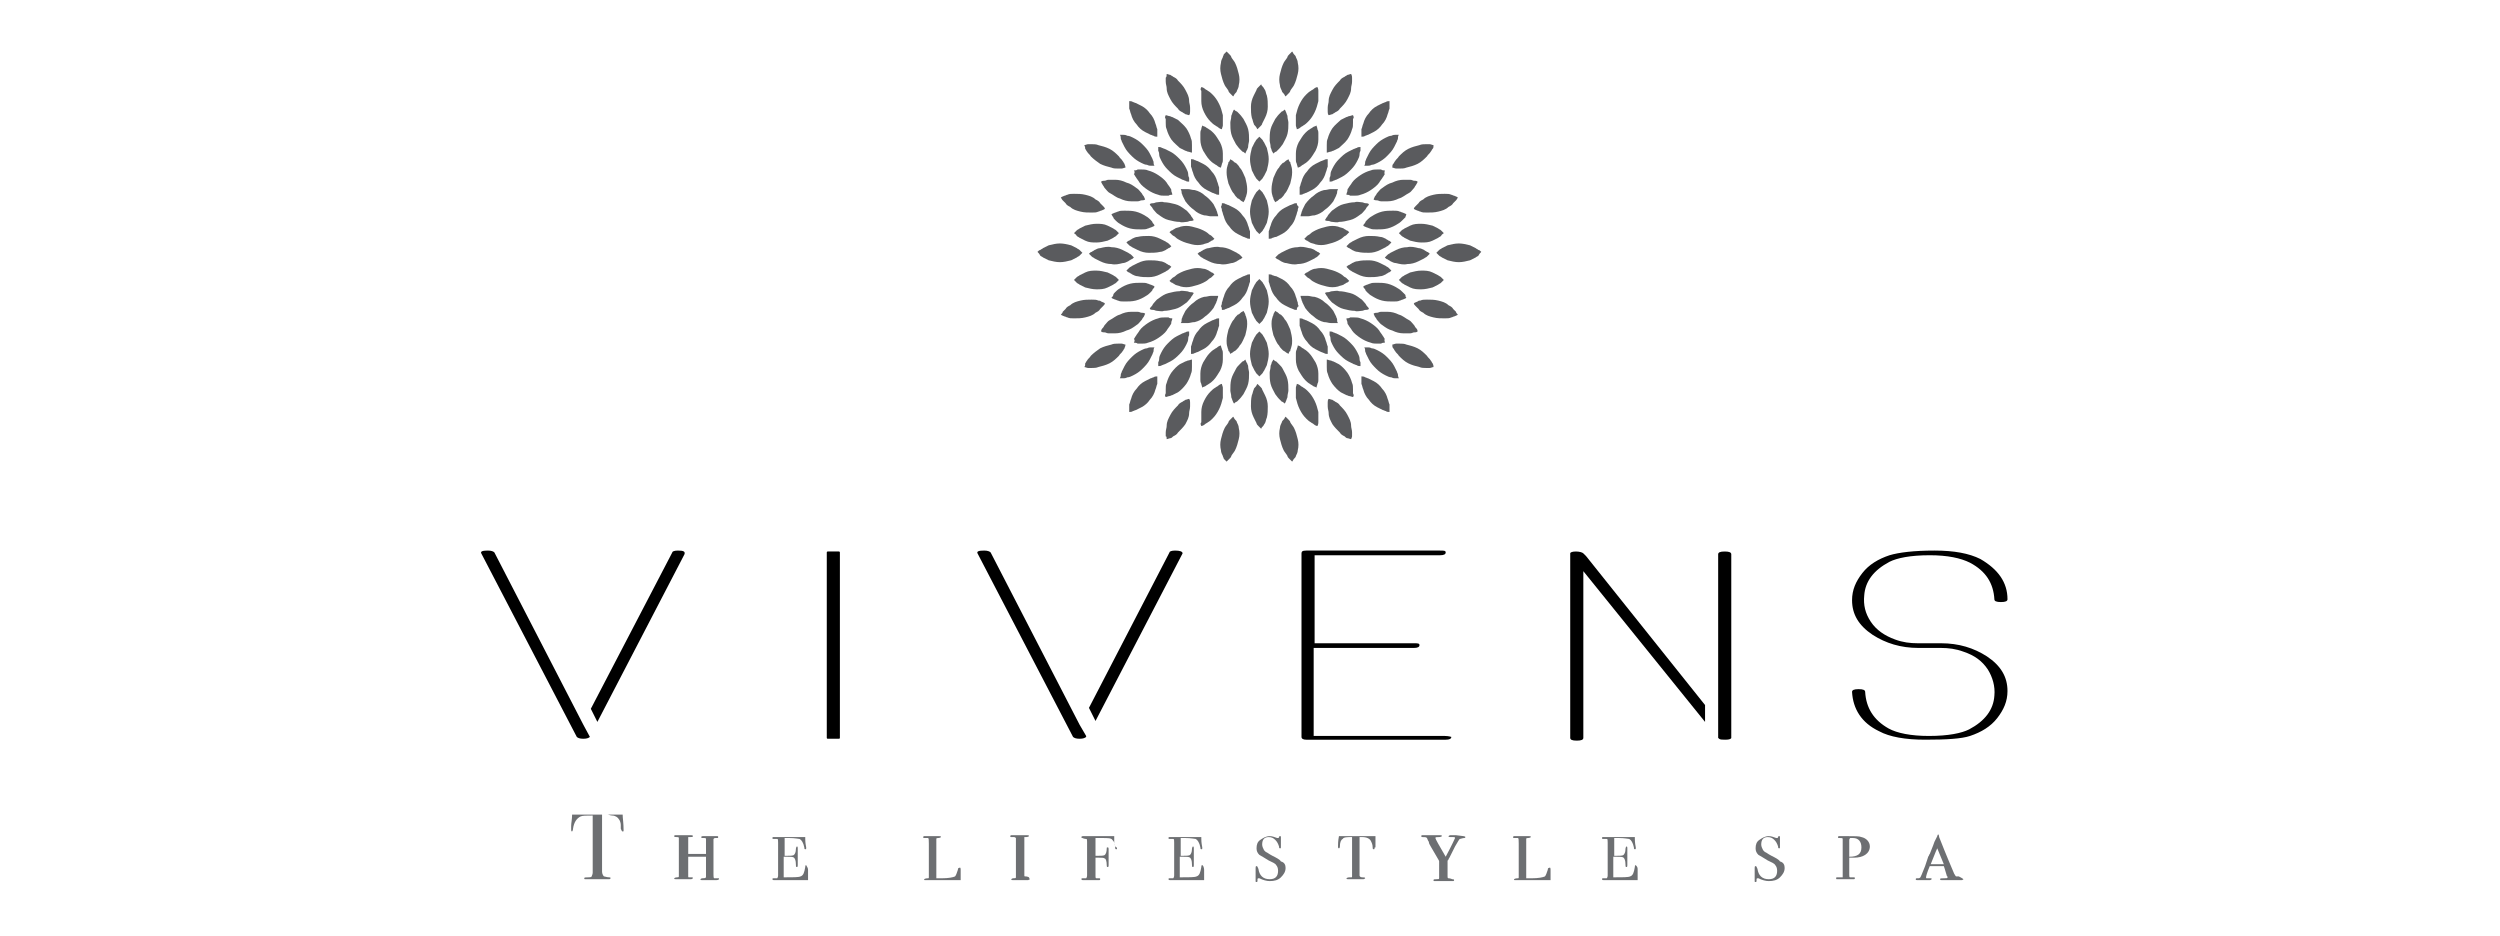 <?xml version="1.0" encoding="utf-8"?>
<!-- Generator: Adobe Illustrator 21.0.2, SVG Export Plug-In . SVG Version: 6.00 Build 0)  -->
<svg version="1.1" id="Layer_1" xmlns="http://www.w3.org/2000/svg" xmlns:xlink="http://www.w3.org/1999/xlink" x="0px" y="0px"
	 viewBox="0 0 267 100" style="enable-background:new 0 0 267 100;" xml:space="preserve">
<style type="text/css">
	.st0{fill:none;}
	.st1{fill:#5A5B5E;}
	.st2{fill:#6D6F72;}
</style>
<rect class="st0" width="267" height="100"/>
<g>
	<path class="st1" d="M134.5,20.2c0.1,0.1,0.2,0.2,0.3,0.3c0.1,0.1,0.1,0.2,0.2,0.3c0.1,0.2,0.2,0.4,0.3,0.6
		c0.1,0.4,0.2,0.8,0.2,1.2c0,0.4-0.1,0.8-0.2,1.2c-0.1,0.2-0.2,0.4-0.3,0.6c-0.1,0.1-0.1,0.2-0.2,0.3c-0.1,0.1-0.2,0.2-0.3,0.3
		c-0.1-0.1-0.2-0.2-0.3-0.3c-0.1-0.1-0.1-0.2-0.2-0.3c-0.1-0.2-0.2-0.4-0.3-0.6c-0.1-0.4-0.2-0.8-0.2-1.2c0-0.4,0.1-0.8,0.2-1.2
		c0.1-0.2,0.2-0.4,0.3-0.6c0.1-0.1,0.1-0.2,0.2-0.3C134.3,20.4,134.4,20.3,134.5,20.2"/>
	<path class="st1" d="M134.5,14.6c0.1,0.1,0.2,0.2,0.3,0.3c0.1,0.1,0.1,0.2,0.2,0.3c0.1,0.2,0.2,0.4,0.3,0.6
		c0.1,0.4,0.2,0.8,0.2,1.2c0,0.4-0.1,0.8-0.2,1.2c-0.1,0.2-0.2,0.4-0.3,0.6c-0.1,0.1-0.1,0.2-0.2,0.3c-0.1,0.1-0.2,0.2-0.3,0.3
		c-0.1-0.1-0.2-0.2-0.3-0.3c-0.1-0.1-0.1-0.2-0.2-0.3c-0.1-0.2-0.2-0.4-0.3-0.6c-0.1-0.4-0.2-0.8-0.2-1.2c0-0.4,0.1-0.8,0.2-1.2
		c0.1-0.2,0.2-0.4,0.3-0.6c0.1-0.1,0.1-0.2,0.2-0.3C134.3,14.8,134.4,14.7,134.5,14.6"/>
	<path class="st1" d="M138.5,21.7c-0.1,0-0.3,0-0.4,0.1c-0.1,0-0.2,0.1-0.3,0.1c-0.2,0.1-0.4,0.2-0.6,0.3c-0.4,0.2-0.7,0.5-0.9,0.8
		c-0.3,0.3-0.5,0.7-0.6,1.1c-0.1,0.2-0.1,0.4-0.2,0.6c0,0.1,0,0.2,0,0.4c0,0.1,0,0.3,0,0.4c0.1,0,0.3,0,0.4-0.1
		c0.1,0,0.2-0.1,0.4-0.1c0.2-0.1,0.4-0.2,0.6-0.3c0.4-0.2,0.7-0.5,0.9-0.8c0.3-0.3,0.5-0.7,0.6-1.1c0.1-0.2,0.1-0.4,0.2-0.6
		c0-0.1,0-0.2,0.1-0.4C138.5,21.9,138.5,21.8,138.5,21.7"/>
	<path class="st1" d="M141,27.1c-0.1-0.1-0.2-0.2-0.3-0.2c-0.1-0.1-0.2-0.1-0.3-0.2c-0.2-0.1-0.4-0.2-0.6-0.2
		c-0.4-0.1-0.8-0.2-1.2-0.1c-0.4,0-0.8,0.1-1.2,0.3c-0.2,0.1-0.4,0.2-0.6,0.3c-0.1,0.1-0.2,0.1-0.3,0.2c-0.1,0.1-0.2,0.2-0.3,0.3
		c0.1,0.1,0.2,0.2,0.3,0.2c0.1,0.1,0.2,0.1,0.3,0.2c0.2,0.1,0.4,0.2,0.6,0.2c0.4,0.1,0.8,0.2,1.2,0.1c0.4,0,0.8-0.1,1.2-0.3
		c0.2-0.1,0.4-0.2,0.6-0.3c0.1-0.1,0.2-0.1,0.3-0.2C140.8,27.3,140.9,27.2,141,27.1"/>
	<path class="st1" d="M147.9,18.2c-0.1,0-0.3,0-0.4-0.1c-0.1,0-0.2,0-0.4,0c-0.2,0-0.5,0-0.7,0.1c-0.4,0.1-0.8,0.3-1.1,0.5
		c-0.3,0.2-0.7,0.5-0.9,0.8c-0.1,0.2-0.3,0.4-0.4,0.6c-0.1,0.1-0.1,0.2-0.1,0.3c0,0.1-0.1,0.2-0.1,0.4c0.1,0,0.3,0,0.4,0.1
		c0.1,0,0.2,0,0.4,0c0.2,0,0.5,0,0.7-0.1c0.4-0.1,0.8-0.3,1.1-0.5c0.3-0.2,0.7-0.5,0.9-0.8c0.1-0.2,0.3-0.4,0.4-0.6
		c0.1-0.1,0.1-0.2,0.2-0.3C147.8,18.5,147.9,18.3,147.9,18.2"/>
	<path class="st1" d="M141.8,17c-0.1,0-0.3,0-0.4,0.1c-0.1,0-0.2,0.1-0.3,0.1c-0.2,0.1-0.4,0.2-0.6,0.3c-0.4,0.2-0.7,0.5-0.9,0.8
		c-0.3,0.3-0.5,0.7-0.6,1.1c-0.1,0.2-0.1,0.4-0.2,0.6c0,0.1,0,0.2,0,0.4c0,0.1,0,0.3,0,0.4c0.1,0,0.3,0,0.4-0.1
		c0.1,0,0.2-0.1,0.3-0.1c0.2-0.1,0.4-0.2,0.6-0.3c0.4-0.2,0.7-0.5,0.9-0.8c0.3-0.3,0.5-0.7,0.6-1.1c0.1-0.2,0.1-0.4,0.2-0.6
		c0-0.1,0-0.2,0-0.4C141.8,17.3,141.8,17.2,141.8,17"/>
	<path class="st1" d="M137.6,17c-0.1,0.1-0.2,0.1-0.3,0.2c-0.1,0.1-0.2,0.2-0.3,0.2c-0.2,0.2-0.3,0.3-0.4,0.5
		c-0.3,0.3-0.4,0.7-0.6,1.1c-0.1,0.4-0.2,0.8-0.2,1.2c0,0.2,0,0.4,0.1,0.7c0,0.1,0.1,0.2,0.1,0.3c0,0.1,0.1,0.2,0.2,0.4
		c0.1-0.1,0.2-0.1,0.3-0.2c0.1-0.1,0.2-0.2,0.3-0.2c0.2-0.2,0.3-0.3,0.4-0.5c0.3-0.3,0.4-0.7,0.6-1.1c0.1-0.4,0.2-0.8,0.2-1.2
		c0-0.2,0-0.4-0.1-0.7c0-0.1-0.1-0.2-0.1-0.4C137.7,17.3,137.7,17.2,137.6,17"/>
	<path class="st1" d="M140.6,13.4c-0.1,0.1-0.3,0.1-0.4,0.2c-0.1,0.1-0.2,0.1-0.3,0.2c-0.2,0.1-0.4,0.3-0.5,0.4
		c-0.3,0.3-0.5,0.7-0.7,1c-0.2,0.4-0.3,0.8-0.3,1.2c0,0.2,0,0.4,0,0.7c0,0.1,0,0.2,0.1,0.4c0,0.1,0.1,0.3,0.1,0.4
		c0.1,0,0.3-0.1,0.4-0.2c0.1-0.1,0.2-0.1,0.3-0.2c0.2-0.1,0.4-0.3,0.5-0.4c0.3-0.3,0.5-0.7,0.7-1c0.2-0.4,0.3-0.8,0.3-1.2
		c0-0.2,0-0.4,0-0.7c0-0.1,0-0.2-0.1-0.4C140.7,13.6,140.6,13.5,140.6,13.4"/>
	<path class="st1" d="M137.2,11.7c-0.1,0.1-0.2,0.2-0.3,0.2c-0.1,0.1-0.2,0.2-0.3,0.3c-0.2,0.2-0.3,0.4-0.4,0.5
		c-0.2,0.4-0.4,0.7-0.5,1.1c-0.1,0.4-0.1,0.8-0.1,1.2c0,0.2,0.1,0.4,0.1,0.7c0,0.1,0.1,0.2,0.1,0.3c0,0.1,0.1,0.2,0.2,0.4
		c0.1-0.1,0.2-0.2,0.3-0.2c0.1-0.1,0.2-0.2,0.3-0.3c0.2-0.2,0.3-0.4,0.4-0.5c0.2-0.4,0.4-0.7,0.5-1.1c0.1-0.4,0.1-0.8,0.1-1.2
		c0-0.2-0.1-0.4-0.1-0.7c0-0.1-0.1-0.2-0.1-0.3C137.3,11.9,137.3,11.8,137.2,11.7"/>
	<path class="st1" d="M146.2,21.8c-0.1-0.1-0.3-0.1-0.4-0.1c-0.1,0-0.2-0.1-0.4-0.1c-0.2,0-0.5-0.1-0.7,0c-0.4,0-0.8,0.1-1.2,0.2
		c-0.4,0.1-0.7,0.3-1.1,0.6c-0.2,0.1-0.3,0.3-0.5,0.5c-0.1,0.1-0.1,0.2-0.2,0.3c-0.1,0.1-0.1,0.2-0.2,0.3c0.1,0.1,0.3,0.1,0.4,0.1
		c0.1,0,0.2,0.1,0.4,0.1c0.2,0,0.5,0.1,0.7,0c0.4,0,0.8-0.1,1.2-0.2c0.4-0.1,0.7-0.3,1.1-0.6c0.2-0.1,0.3-0.3,0.5-0.5
		c0.1-0.1,0.1-0.2,0.2-0.3C146.1,22,146.2,21.9,146.2,21.8"/>
	<path class="st1" d="M142.9,20.2c-0.1,0-0.3,0-0.4,0c-0.1,0-0.2,0-0.4,0c-0.2,0-0.4,0.1-0.7,0.1c-0.4,0.1-0.8,0.3-1.1,0.6
		c-0.3,0.2-0.6,0.5-0.9,0.9c-0.1,0.2-0.2,0.4-0.3,0.6c0,0.1-0.1,0.2-0.1,0.3c0,0.1-0.1,0.2-0.1,0.4c0.1,0,0.3,0,0.4,0
		c0.1,0,0.2,0,0.4,0c0.2,0,0.4-0.1,0.7-0.1c0.4-0.1,0.8-0.3,1.1-0.6c0.3-0.2,0.6-0.5,0.9-0.9c0.1-0.2,0.2-0.4,0.3-0.6
		c0-0.1,0.1-0.2,0.1-0.3C142.8,20.5,142.8,20.4,142.9,20.2"/>
	<path class="st1" d="M145.3,15.7c-0.1,0-0.3,0-0.4,0.1c-0.1,0-0.2,0.1-0.3,0.1c-0.2,0.1-0.4,0.2-0.6,0.3c-0.4,0.2-0.7,0.5-1,0.8
		c-0.3,0.3-0.5,0.6-0.7,1c-0.1,0.2-0.2,0.4-0.2,0.6c0,0.1,0,0.2-0.1,0.4c0,0.1,0,0.3,0,0.4c0.1,0,0.3,0,0.4-0.1
		c0.1,0,0.2-0.1,0.3-0.1c0.2-0.1,0.4-0.2,0.6-0.3c0.4-0.2,0.7-0.5,1-0.8c0.3-0.3,0.5-0.6,0.7-1c0.1-0.2,0.2-0.4,0.2-0.6
		c0-0.1,0-0.2,0.1-0.4C145.3,16,145.3,15.9,145.3,15.7"/>
	<path class="st1" d="M144.5,12.3c-0.1,0-0.3,0.1-0.4,0.1c-0.1,0-0.2,0.1-0.3,0.1c-0.2,0.1-0.4,0.2-0.6,0.3
		c-0.3,0.3-0.6,0.5-0.9,0.9c-0.2,0.3-0.4,0.7-0.5,1.1c-0.1,0.2-0.1,0.4-0.1,0.7c0,0.1,0,0.2,0,0.4c0,0.1,0,0.3,0,0.4
		c0.1,0,0.3-0.1,0.4-0.1c0.1,0,0.2-0.1,0.3-0.1c0.2-0.1,0.4-0.2,0.6-0.3c0.3-0.3,0.6-0.5,0.9-0.9c0.2-0.3,0.4-0.7,0.5-1.1
		c0.1-0.2,0.1-0.4,0.1-0.7c0-0.1,0-0.2,0-0.4C144.6,12.6,144.6,12.5,144.5,12.3"/>
	<path class="st1" d="M140.7,9.3c-0.1,0-0.3,0.1-0.4,0.2c-0.1,0.1-0.2,0.1-0.3,0.2c-0.2,0.1-0.4,0.3-0.5,0.4c-0.3,0.3-0.5,0.6-0.7,1
		c-0.2,0.4-0.3,0.8-0.4,1.2c0,0.2,0,0.4,0,0.7c0,0.1,0,0.2,0,0.4c0,0.1,0.1,0.3,0.1,0.4c0.1,0,0.3-0.1,0.4-0.2
		c0.1-0.1,0.2-0.1,0.3-0.2c0.2-0.1,0.4-0.3,0.5-0.4c0.3-0.3,0.5-0.6,0.7-1c0.2-0.4,0.3-0.8,0.4-1.2c0-0.2,0-0.4,0-0.7
		c0-0.1,0-0.2,0-0.4C140.8,9.6,140.8,9.5,140.7,9.3"/>
	<path class="st1" d="M134.7,9c-0.1,0.1-0.2,0.2-0.3,0.3c-0.1,0.1-0.2,0.2-0.2,0.3c-0.1,0.2-0.2,0.4-0.3,0.6
		c-0.2,0.4-0.3,0.8-0.3,1.2c0,0.4,0,0.8,0.1,1.2c0.1,0.2,0.1,0.4,0.2,0.6c0,0.1,0.1,0.2,0.2,0.3c0.1,0.1,0.1,0.2,0.2,0.3
		c0.1-0.1,0.2-0.2,0.3-0.3c0.1-0.1,0.2-0.2,0.2-0.3c0.1-0.2,0.2-0.4,0.3-0.6c0.2-0.4,0.3-0.8,0.3-1.2c0-0.4,0-0.8-0.1-1.2
		c-0.1-0.2-0.1-0.4-0.2-0.6c-0.1-0.1-0.1-0.2-0.2-0.3C134.8,9.2,134.7,9.1,134.7,9"/>
	<path class="st1" d="M149.4,14.4c-0.1,0-0.3,0-0.4,0c-0.1,0-0.2,0-0.4,0.1c-0.2,0-0.4,0.1-0.6,0.2c-0.4,0.2-0.7,0.4-1,0.7
		c-0.3,0.3-0.6,0.6-0.8,1c-0.1,0.2-0.2,0.4-0.3,0.6c0,0.1-0.1,0.2-0.1,0.3c0,0.1,0,0.3-0.1,0.4c0.1,0,0.3,0,0.4,0
		c0.1,0,0.2,0,0.4-0.1c0.2,0,0.4-0.1,0.6-0.2c0.4-0.2,0.7-0.4,1-0.7c0.3-0.3,0.6-0.6,0.8-1c0.1-0.2,0.2-0.4,0.3-0.6
		c0-0.1,0.1-0.2,0.1-0.3C149.3,14.7,149.3,14.5,149.4,14.4"/>
	<path class="st1" d="M151.4,19.4c-0.1-0.1-0.3-0.1-0.4-0.1c-0.1,0-0.2-0.1-0.4-0.1c-0.2,0-0.5,0-0.7,0c-0.4,0-0.8,0.1-1.2,0.3
		c-0.4,0.1-0.7,0.3-1.1,0.6c-0.2,0.1-0.3,0.3-0.5,0.5c-0.1,0.1-0.1,0.2-0.2,0.3c-0.1,0.1-0.1,0.2-0.2,0.4c0.1,0.1,0.3,0.1,0.4,0.1
		c0.1,0,0.2,0.1,0.4,0.1c0.2,0,0.5,0,0.7,0c0.4,0,0.8-0.1,1.2-0.3c0.4-0.1,0.7-0.4,1.1-0.6c0.2-0.1,0.3-0.3,0.5-0.5
		c0.1-0.1,0.1-0.2,0.2-0.3C151.3,19.6,151.4,19.5,151.4,19.4"/>
	<path class="st1" d="M130.5,21.7c0.1,0,0.3,0,0.4,0.1c0.1,0,0.2,0.1,0.3,0.1c0.2,0.1,0.4,0.2,0.6,0.3c0.4,0.2,0.7,0.5,0.9,0.8
		c0.3,0.3,0.5,0.7,0.6,1.1c0.1,0.2,0.1,0.4,0.2,0.6c0,0.1,0,0.2,0,0.4c0,0.1,0,0.3,0,0.4c-0.1,0-0.3,0-0.4-0.1
		c-0.1,0-0.2-0.1-0.3-0.1c-0.2-0.1-0.4-0.2-0.6-0.3c-0.4-0.2-0.7-0.5-0.9-0.8c-0.3-0.3-0.5-0.7-0.6-1.1c-0.1-0.2-0.1-0.4-0.2-0.6
		c0-0.1,0-0.2-0.1-0.4C130.5,21.9,130.5,21.8,130.5,21.7"/>
	<path class="st1" d="M121.1,18.2c0.1,0,0.3,0,0.4-0.1c0.1,0,0.2,0,0.4,0c0.2,0,0.5,0,0.7,0.1c0.4,0.1,0.8,0.3,1.1,0.5
		c0.3,0.2,0.7,0.5,0.9,0.8c0.1,0.2,0.3,0.4,0.4,0.6c0.1,0.1,0.1,0.2,0.1,0.3c0,0.1,0.1,0.2,0.1,0.4c-0.1,0-0.3,0-0.4,0.1
		c-0.1,0-0.2,0-0.4,0c-0.2,0-0.5,0-0.7-0.1c-0.4-0.1-0.8-0.3-1.1-0.5c-0.3-0.2-0.7-0.5-0.9-0.8c-0.1-0.2-0.3-0.4-0.4-0.6
		c-0.1-0.1-0.1-0.2-0.2-0.3C121.2,18.5,121.2,18.3,121.1,18.2"/>
	<path class="st1" d="M118.7,22.9c0.1-0.1,0.2-0.1,0.4-0.2c0.1,0,0.2-0.1,0.3-0.1c0.2-0.1,0.4-0.1,0.7-0.1c0.4,0,0.8,0,1.2,0.1
		c0.4,0.1,0.8,0.3,1.1,0.5c0.2,0.1,0.4,0.3,0.5,0.4c0.1,0.1,0.2,0.2,0.2,0.3c0.1,0.1,0.2,0.2,0.2,0.3c-0.1,0.1-0.2,0.1-0.4,0.2
		c-0.1,0-0.2,0.1-0.3,0.1c-0.2,0.1-0.4,0.1-0.7,0.1c-0.4,0-0.8,0-1.2-0.1c-0.4-0.1-0.8-0.3-1.1-0.5c-0.2-0.1-0.4-0.3-0.5-0.4
		c-0.1-0.1-0.2-0.2-0.2-0.3C118.9,23.2,118.8,23.1,118.7,22.9"/>
	<path class="st1" d="M127.2,17c0.1,0,0.3,0,0.4,0.1c0.1,0,0.2,0.1,0.3,0.1c0.2,0.1,0.4,0.2,0.6,0.3c0.4,0.2,0.7,0.5,0.9,0.8
		c0.3,0.3,0.5,0.7,0.6,1.1c0.1,0.2,0.1,0.4,0.2,0.6c0,0.1,0,0.2,0,0.4c0,0.1,0,0.3,0,0.4c-0.1,0-0.3,0-0.4-0.1
		c-0.1,0-0.2-0.1-0.3-0.1c-0.2-0.1-0.4-0.2-0.6-0.3c-0.4-0.2-0.7-0.5-0.9-0.8c-0.3-0.3-0.5-0.7-0.6-1.1c-0.1-0.2-0.1-0.4-0.2-0.6
		c0-0.1,0-0.2,0-0.4C127.2,17.3,127.2,17.2,127.2,17"/>
	<path class="st1" d="M131.4,17c0.1,0.1,0.2,0.1,0.3,0.2c0.1,0.1,0.2,0.2,0.3,0.2c0.2,0.2,0.3,0.3,0.4,0.5c0.3,0.3,0.4,0.7,0.6,1.1
		c0.1,0.4,0.2,0.8,0.2,1.2c0,0.2,0,0.4-0.1,0.7c0,0.1-0.1,0.2-0.1,0.3c0,0.1-0.1,0.2-0.2,0.4c-0.1-0.1-0.2-0.1-0.3-0.2
		c-0.1-0.1-0.2-0.2-0.3-0.2c-0.2-0.2-0.3-0.3-0.4-0.5c-0.3-0.3-0.4-0.7-0.6-1.1c-0.1-0.4-0.2-0.8-0.2-1.2c0-0.2,0-0.4,0.1-0.7
		c0-0.1,0.1-0.2,0.1-0.4C131.3,17.3,131.3,17.2,131.4,17"/>
	<path class="st1" d="M128.4,13.4c0.1,0.1,0.3,0.1,0.4,0.2c0.1,0.1,0.2,0.1,0.3,0.2c0.2,0.1,0.4,0.3,0.5,0.4c0.3,0.3,0.5,0.7,0.7,1
		c0.2,0.4,0.3,0.8,0.3,1.2c0,0.2,0,0.4,0,0.7c0,0.1,0,0.2-0.1,0.4c0,0.1-0.1,0.3-0.1,0.4c-0.1,0-0.3-0.1-0.4-0.2
		c-0.1-0.1-0.2-0.1-0.3-0.2c-0.2-0.1-0.4-0.3-0.5-0.4c-0.3-0.3-0.5-0.7-0.7-1c-0.2-0.4-0.3-0.8-0.3-1.2c0-0.2,0-0.4,0-0.7
		c0-0.1,0-0.2,0.1-0.4C128.3,13.6,128.4,13.5,128.4,13.4"/>
	<path class="st1" d="M131.8,11.7c0.1,0.1,0.2,0.2,0.3,0.2c0.1,0.1,0.2,0.2,0.3,0.3c0.2,0.2,0.3,0.4,0.4,0.5
		c0.2,0.4,0.4,0.7,0.5,1.1c0.1,0.4,0.1,0.8,0.1,1.2c0,0.2-0.1,0.4-0.1,0.7c0,0.1-0.1,0.2-0.1,0.3c-0.1,0.1-0.1,0.2-0.2,0.4
		c-0.1-0.1-0.2-0.2-0.3-0.2c-0.1-0.1-0.2-0.2-0.3-0.3c-0.2-0.2-0.3-0.4-0.4-0.5c-0.2-0.4-0.4-0.7-0.5-1.1c-0.1-0.4-0.1-0.8-0.1-1.2
		c0-0.2,0.1-0.4,0.1-0.7c0-0.1,0.1-0.2,0.1-0.3C131.7,11.9,131.7,11.8,131.8,11.7"/>
	<path class="st1" d="M122.8,21.8c0.1-0.1,0.3-0.1,0.4-0.1c0.1,0,0.2-0.1,0.4-0.1c0.2,0,0.5-0.1,0.7,0c0.4,0,0.8,0.1,1.2,0.2
		c0.4,0.1,0.7,0.3,1.1,0.6c0.2,0.1,0.3,0.3,0.5,0.5c0.1,0.1,0.1,0.2,0.2,0.3c0.1,0.1,0.1,0.2,0.2,0.3c-0.1,0.1-0.3,0.1-0.4,0.1
		c-0.1,0-0.2,0.1-0.4,0.1c-0.2,0-0.5,0.1-0.7,0c-0.4,0-0.8-0.1-1.2-0.2c-0.4-0.1-0.7-0.3-1.1-0.6c-0.2-0.1-0.3-0.3-0.5-0.5
		c-0.1-0.1-0.1-0.2-0.2-0.3C122.9,22,122.8,21.9,122.8,21.8"/>
	<path class="st1" d="M120.3,25.9c0.1-0.1,0.2-0.2,0.3-0.2c0.1-0.1,0.2-0.1,0.3-0.2c0.2-0.1,0.4-0.2,0.6-0.2
		c0.4-0.1,0.8-0.1,1.2-0.1c0.4,0,0.8,0.1,1.2,0.3c0.2,0.1,0.4,0.2,0.6,0.3c0.1,0.1,0.2,0.1,0.3,0.2c0.1,0.1,0.2,0.2,0.3,0.3
		c-0.1,0.1-0.2,0.2-0.3,0.2c-0.1,0.1-0.2,0.1-0.3,0.2c-0.2,0.1-0.4,0.2-0.6,0.2c-0.4,0.1-0.8,0.1-1.2,0.1c-0.4,0-0.8-0.1-1.2-0.3
		c-0.2-0.1-0.4-0.2-0.6-0.3c-0.1-0.1-0.2-0.1-0.3-0.2C120.5,26.1,120.4,26,120.3,25.9"/>
	<path class="st1" d="M126.1,20.2c0.1,0,0.3,0,0.4,0c0.1,0,0.2,0,0.4,0c0.2,0,0.4,0.1,0.7,0.1c0.4,0.1,0.8,0.3,1.1,0.6
		c0.3,0.2,0.6,0.5,0.9,0.9c0.1,0.2,0.2,0.4,0.3,0.6c0,0.1,0.1,0.2,0.1,0.3c0,0.1,0.1,0.2,0.1,0.4c-0.1,0-0.3,0-0.4,0
		c-0.1,0-0.2,0-0.4,0c-0.2,0-0.4-0.1-0.7-0.1c-0.4-0.1-0.8-0.3-1.1-0.6c-0.3-0.2-0.6-0.5-0.9-0.9c-0.1-0.2-0.2-0.4-0.3-0.6
		c0-0.1-0.1-0.2-0.1-0.3C126.2,20.5,126.2,20.4,126.1,20.2"/>
	<path class="st1" d="M124.9,24.8c0.1-0.1,0.2-0.2,0.3-0.2c0.1-0.1,0.2-0.1,0.3-0.2c0.2-0.1,0.4-0.1,0.6-0.2c0.4-0.1,0.8-0.1,1.2,0
		c0.4,0.1,0.8,0.2,1.2,0.4c0.2,0.1,0.4,0.2,0.6,0.4c0.1,0.1,0.2,0.1,0.3,0.2c0.1,0.1,0.2,0.2,0.3,0.3c-0.1,0.1-0.2,0.2-0.3,0.2
		c-0.1,0.1-0.2,0.1-0.3,0.2c-0.2,0.1-0.4,0.1-0.6,0.2c-0.4,0.1-0.8,0.1-1.2,0c-0.4-0.1-0.8-0.2-1.2-0.4c-0.2-0.1-0.4-0.2-0.6-0.4
		c-0.1-0.1-0.2-0.1-0.3-0.2C125.1,25,125,24.9,124.9,24.8"/>
	<path class="st1" d="M123.7,15.7c0.1,0,0.3,0,0.4,0.1c0.1,0,0.2,0.1,0.3,0.1c0.2,0.1,0.4,0.2,0.6,0.3c0.4,0.2,0.7,0.5,1,0.8
		c0.3,0.3,0.5,0.6,0.7,1c0.1,0.2,0.2,0.4,0.2,0.6c0,0.1,0,0.2,0.1,0.4c0,0.1,0,0.3,0,0.4c-0.1,0-0.3,0-0.4-0.1
		c-0.1,0-0.2-0.1-0.3-0.1c-0.2-0.1-0.4-0.2-0.6-0.3c-0.4-0.2-0.7-0.5-1-0.8c-0.3-0.3-0.5-0.6-0.7-1c-0.1-0.2-0.2-0.4-0.2-0.6
		c0-0.1,0-0.2-0.1-0.4C123.7,16,123.7,15.9,123.7,15.7"/>
	<path class="st1" d="M124.5,12.3c0.1,0,0.3,0.1,0.4,0.1c0.1,0,0.2,0.1,0.3,0.1c0.2,0.1,0.4,0.2,0.6,0.3c0.3,0.3,0.6,0.5,0.9,0.9
		c0.2,0.3,0.4,0.7,0.5,1.1c0.1,0.2,0.1,0.4,0.1,0.7c0,0.1,0,0.2,0,0.4c0,0.1,0,0.3,0,0.4c-0.1,0-0.3-0.1-0.4-0.1
		c-0.1,0-0.2-0.1-0.3-0.1c-0.2-0.1-0.4-0.2-0.6-0.3c-0.3-0.3-0.6-0.5-0.9-0.9c-0.2-0.3-0.4-0.7-0.5-1.1c-0.1-0.2-0.1-0.4-0.1-0.7
		c0-0.1,0-0.2,0-0.4C124.4,12.6,124.4,12.5,124.5,12.3"/>
	<path class="st1" d="M128.3,9.3c0.1,0,0.3,0.1,0.4,0.2c0.1,0.1,0.2,0.1,0.3,0.2c0.2,0.1,0.4,0.3,0.5,0.4c0.3,0.3,0.5,0.6,0.7,1
		c0.2,0.4,0.3,0.8,0.4,1.2c0,0.2,0,0.4,0,0.7c0,0.1,0,0.2,0,0.4c0,0.1-0.1,0.3-0.1,0.4c-0.1,0-0.3-0.1-0.4-0.2
		c-0.1-0.1-0.2-0.1-0.3-0.2c-0.2-0.1-0.4-0.3-0.5-0.4c-0.3-0.3-0.5-0.6-0.7-1c-0.2-0.4-0.3-0.8-0.3-1.2c0-0.2,0-0.4,0-0.7
		c0-0.1,0-0.2,0-0.4C128.2,9.6,128.2,9.5,128.3,9.3"/>
	<path class="st1" d="M119.6,14.4c0.1,0,0.3,0,0.4,0c0.1,0,0.2,0,0.4,0.1c0.2,0,0.4,0.1,0.6,0.2c0.4,0.2,0.7,0.4,1,0.7
		c0.3,0.3,0.6,0.6,0.8,1c0.1,0.2,0.2,0.4,0.3,0.6c0,0.1,0.1,0.2,0.1,0.3c0,0.1,0,0.3,0.1,0.4c-0.1,0-0.3,0-0.4,0
		c-0.1,0-0.2,0-0.4-0.1c-0.2,0-0.4-0.1-0.6-0.2c-0.4-0.2-0.7-0.4-1-0.7c-0.3-0.3-0.6-0.6-0.8-1c-0.1-0.2-0.2-0.4-0.3-0.6
		c0-0.1-0.1-0.2-0.1-0.3C119.7,14.7,119.7,14.5,119.6,14.4"/>
	<path class="st1" d="M117.6,19.4c0.1-0.1,0.3-0.1,0.4-0.1c0.1,0,0.2-0.1,0.4-0.1c0.2,0,0.5,0,0.7,0c0.4,0,0.8,0.1,1.2,0.3
		c0.4,0.1,0.7,0.3,1.1,0.6c0.2,0.1,0.3,0.3,0.5,0.5c0.1,0.1,0.1,0.2,0.2,0.3c0.1,0.1,0.1,0.2,0.2,0.4c-0.1,0.1-0.3,0.1-0.4,0.1
		c-0.1,0-0.2,0.1-0.4,0.1c-0.2,0-0.5,0-0.7,0c-0.4,0-0.8-0.1-1.2-0.3c-0.4-0.1-0.7-0.4-1.1-0.6c-0.2-0.1-0.3-0.3-0.5-0.5
		c-0.1-0.1-0.1-0.2-0.2-0.3C117.7,19.6,117.6,19.5,117.6,19.4"/>
	<path class="st1" d="M115.8,15.5c0.1,0,0.3-0.1,0.4-0.1c0.1,0,0.2,0,0.4,0c0.2,0,0.5,0,0.7,0.1c0.4,0.1,0.8,0.2,1.2,0.4
		c0.4,0.2,0.7,0.5,1,0.8c0.1,0.2,0.3,0.3,0.4,0.5c0.1,0.1,0.1,0.2,0.2,0.3c0,0.1,0.1,0.2,0.1,0.4c-0.1,0-0.3,0.1-0.4,0.1
		c-0.1,0-0.2,0-0.4,0c-0.2,0-0.5,0-0.7-0.1c-0.4-0.1-0.8-0.2-1.2-0.4c-0.3-0.2-0.7-0.5-1-0.8c-0.1-0.2-0.3-0.3-0.4-0.5
		c-0.1-0.1-0.1-0.2-0.2-0.3C115.9,15.8,115.9,15.7,115.8,15.5"/>
	<path class="st1" d="M120.6,10.8c0.1,0,0.3,0,0.4,0.1c0.1,0,0.2,0.1,0.3,0.1c0.2,0.1,0.4,0.2,0.6,0.3c0.4,0.2,0.7,0.5,0.9,0.8
		c0.3,0.3,0.5,0.7,0.6,1.1c0.1,0.2,0.1,0.4,0.2,0.6c0,0.1,0,0.2,0,0.4c0,0.1,0,0.3,0,0.4c-0.1,0-0.3,0-0.4-0.1
		c-0.1,0-0.2-0.1-0.3-0.1c-0.2-0.1-0.4-0.2-0.6-0.3c-0.4-0.2-0.7-0.5-0.9-0.8c-0.3-0.3-0.5-0.7-0.6-1.1c-0.1-0.2-0.1-0.4-0.2-0.6
		c0-0.1,0-0.2,0-0.4C120.6,11,120.6,10.9,120.6,10.8"/>
	<path class="st1" d="M124.6,7.9c0.1,0,0.3,0.1,0.4,0.1c0.1,0.1,0.2,0.1,0.3,0.2c0.2,0.1,0.4,0.2,0.5,0.4c0.3,0.3,0.6,0.6,0.8,1
		c0.2,0.4,0.4,0.7,0.4,1.2c0,0.2,0.1,0.4,0.1,0.7c0,0.1,0,0.2,0,0.4c0,0.1,0,0.3-0.1,0.4c-0.1,0-0.3-0.1-0.4-0.1
		c-0.1-0.1-0.2-0.1-0.3-0.2c-0.2-0.1-0.4-0.2-0.5-0.4c-0.3-0.3-0.6-0.6-0.8-1c-0.2-0.4-0.4-0.7-0.4-1.2c0-0.2-0.1-0.4-0.1-0.7
		c0-0.1,0-0.2,0-0.4C124.6,8.2,124.6,8.1,124.6,7.9"/>
	<path class="st1" d="M131,5.5c0.1,0.1,0.2,0.2,0.3,0.3c0.1,0.1,0.2,0.2,0.2,0.3c0.1,0.2,0.3,0.4,0.4,0.6c0.2,0.4,0.3,0.8,0.4,1.2
		c0.1,0.4,0.1,0.8,0,1.2c0,0.2-0.1,0.4-0.2,0.6c0,0.1-0.1,0.2-0.2,0.3c-0.1,0.1-0.1,0.2-0.2,0.3c-0.1-0.1-0.2-0.2-0.3-0.3
		c-0.1-0.1-0.2-0.2-0.2-0.3c-0.1-0.2-0.3-0.4-0.4-0.6c-0.2-0.4-0.3-0.8-0.4-1.2c-0.1-0.4-0.1-0.8,0-1.2c0-0.2,0.1-0.4,0.2-0.6
		c0-0.1,0.1-0.2,0.1-0.3C130.8,5.7,130.9,5.6,131,5.5"/>
	<path class="st1" d="M113.3,21.1c0.1-0.1,0.2-0.1,0.4-0.2c0.1,0,0.2-0.1,0.3-0.1c0.2-0.1,0.4-0.1,0.7-0.1c0.4,0,0.8,0,1.2,0.1
		c0.4,0.1,0.8,0.2,1.1,0.5c0.2,0.1,0.4,0.2,0.5,0.4c0.1,0.1,0.2,0.2,0.3,0.3c0.1,0.1,0.2,0.2,0.2,0.3c-0.1,0.1-0.2,0.1-0.4,0.2
		c-0.1,0-0.2,0.1-0.3,0.1c-0.2,0.1-0.4,0.1-0.7,0.1c-0.4,0-0.8,0-1.2-0.1c-0.4-0.1-0.8-0.2-1.1-0.5c-0.2-0.1-0.4-0.2-0.5-0.4
		c-0.1-0.1-0.2-0.2-0.3-0.3C113.5,21.4,113.4,21.3,113.3,21.1"/>
	<path class="st1" d="M114.7,24.9c0.1-0.1,0.2-0.2,0.3-0.3c0.1-0.1,0.2-0.1,0.3-0.2c0.2-0.1,0.4-0.2,0.6-0.3
		c0.4-0.1,0.8-0.2,1.2-0.2c0.4,0,0.8,0,1.2,0.2c0.2,0.1,0.4,0.2,0.6,0.3c0.1,0.1,0.2,0.1,0.3,0.2c0.1,0.1,0.2,0.2,0.3,0.3
		c-0.1,0.1-0.2,0.2-0.3,0.3c-0.1,0.1-0.2,0.1-0.3,0.2c-0.2,0.1-0.4,0.2-0.6,0.3c-0.4,0.1-0.8,0.2-1.2,0.2c-0.4,0-0.8,0-1.2-0.2
		c-0.2-0.1-0.4-0.2-0.6-0.3c-0.1-0.1-0.2-0.1-0.3-0.2C114.9,25,114.8,25,114.7,24.9"/>
	<path class="st1" d="M150.2,22.9c-0.1-0.1-0.2-0.1-0.4-0.2c-0.1,0-0.2-0.1-0.3-0.1c-0.2-0.1-0.4-0.1-0.7-0.1c-0.4,0-0.8,0-1.2,0.1
		c-0.4,0.1-0.8,0.3-1.1,0.5c-0.2,0.1-0.4,0.3-0.5,0.4c-0.1,0.1-0.2,0.2-0.2,0.3c-0.1,0.1-0.2,0.2-0.2,0.3c0.1,0.1,0.2,0.1,0.4,0.2
		c0.1,0,0.2,0.1,0.3,0.1c0.2,0.1,0.4,0.1,0.7,0.1c0.4,0,0.8,0,1.2-0.1c0.4-0.1,0.8-0.3,1.1-0.5c0.2-0.1,0.4-0.3,0.5-0.4
		c0.1-0.1,0.2-0.2,0.3-0.3C150.1,23.2,150.1,23.1,150.2,22.9"/>
	<path class="st1" d="M152.7,27.1c-0.1-0.1-0.2-0.2-0.3-0.2c-0.1-0.1-0.2-0.1-0.3-0.2c-0.2-0.1-0.4-0.2-0.6-0.2
		c-0.4-0.1-0.8-0.2-1.2-0.1c-0.4,0-0.8,0.1-1.2,0.3c-0.2,0.1-0.4,0.2-0.6,0.3c-0.1,0.1-0.2,0.1-0.3,0.2c-0.1,0.1-0.2,0.2-0.3,0.3
		c0.1,0.1,0.2,0.2,0.3,0.2c0.1,0.1,0.2,0.1,0.3,0.2c0.2,0.1,0.4,0.2,0.6,0.2c0.4,0.1,0.8,0.2,1.2,0.1c0.4,0,0.8-0.1,1.2-0.3
		c0.2-0.1,0.4-0.2,0.6-0.3c0.1-0.1,0.2-0.1,0.3-0.2C152.5,27.3,152.6,27.2,152.7,27.1"/>
	<path class="st1" d="M148.6,25.9c-0.1-0.1-0.2-0.2-0.3-0.2c-0.1-0.1-0.2-0.1-0.3-0.2c-0.2-0.1-0.4-0.2-0.6-0.2
		c-0.4-0.1-0.8-0.1-1.2-0.1c-0.4,0-0.8,0.1-1.2,0.3c-0.2,0.1-0.4,0.2-0.6,0.3c-0.1,0.1-0.2,0.1-0.3,0.2c-0.1,0.1-0.2,0.2-0.3,0.3
		c0.1,0.1,0.2,0.2,0.3,0.2c0.1,0.1,0.2,0.1,0.3,0.2c0.2,0.1,0.4,0.2,0.6,0.2c0.4,0.1,0.8,0.1,1.2,0.1c0.4,0,0.8-0.1,1.2-0.3
		c0.2-0.1,0.4-0.2,0.6-0.3c0.1-0.1,0.2-0.1,0.3-0.2C148.4,26.1,148.5,26,148.6,25.9"/>
	<path class="st1" d="M144.1,24.8c-0.1-0.1-0.2-0.2-0.3-0.2c-0.1-0.1-0.2-0.1-0.3-0.2c-0.2-0.1-0.4-0.1-0.6-0.2
		c-0.4-0.1-0.8-0.1-1.2,0c-0.4,0.1-0.8,0.2-1.2,0.4c-0.2,0.1-0.4,0.2-0.6,0.4c-0.1,0.1-0.2,0.1-0.3,0.2c-0.1,0.1-0.2,0.2-0.3,0.3
		c0.1,0.1,0.2,0.2,0.3,0.2c0.1,0.1,0.2,0.1,0.3,0.2c0.2,0.1,0.4,0.1,0.6,0.2c0.4,0.1,0.8,0.1,1.2,0c0.4-0.1,0.8-0.2,1.2-0.4
		c0.2-0.1,0.4-0.2,0.6-0.4c0.1-0.1,0.2-0.1,0.3-0.2C143.9,25,144,24.9,144.1,24.8"/>
	<path class="st1" d="M153.1,15.5c-0.1,0-0.3-0.1-0.4-0.1c-0.1,0-0.2,0-0.4,0c-0.2,0-0.5,0-0.7,0.1c-0.4,0.1-0.8,0.2-1.2,0.4
		c-0.4,0.2-0.7,0.5-1,0.8c-0.1,0.2-0.3,0.3-0.4,0.5c-0.1,0.1-0.1,0.2-0.2,0.3c-0.1,0.1-0.1,0.2-0.1,0.4c0.1,0,0.3,0.1,0.4,0.1
		c0.1,0,0.2,0,0.4,0c0.2,0,0.5,0,0.7-0.1c0.4-0.1,0.8-0.2,1.2-0.4c0.4-0.2,0.7-0.5,1-0.8c0.1-0.2,0.3-0.3,0.4-0.5
		c0.1-0.1,0.1-0.2,0.2-0.3C153.1,15.8,153.1,15.7,153.1,15.5"/>
	<path class="st1" d="M148.4,10.8c-0.1,0-0.3,0-0.4,0.1c-0.1,0-0.2,0.1-0.3,0.1c-0.2,0.1-0.4,0.2-0.6,0.3c-0.4,0.2-0.7,0.5-0.9,0.8
		c-0.3,0.3-0.5,0.7-0.6,1.1c-0.1,0.2-0.1,0.4-0.2,0.6c0,0.1,0,0.2,0,0.4c0,0.1,0,0.3,0,0.4c0.1,0,0.3,0,0.4-0.1
		c0.1,0,0.2-0.1,0.3-0.1c0.2-0.1,0.4-0.2,0.6-0.3c0.4-0.2,0.7-0.5,0.9-0.8c0.3-0.3,0.5-0.7,0.6-1.1c0.1-0.2,0.1-0.4,0.2-0.6
		c0-0.1,0-0.2,0-0.4C148.4,11,148.4,10.9,148.4,10.8"/>
	<path class="st1" d="M144.3,7.9c-0.1,0-0.3,0.1-0.4,0.1c-0.1,0.1-0.2,0.1-0.3,0.2c-0.2,0.1-0.4,0.2-0.5,0.4c-0.3,0.3-0.6,0.6-0.8,1
		c-0.2,0.4-0.4,0.7-0.4,1.2c0,0.2-0.1,0.4-0.1,0.7c0,0.1,0,0.2,0,0.4c0,0.1,0,0.3,0.1,0.4c0.1,0,0.3-0.1,0.4-0.1
		c0.1-0.1,0.2-0.1,0.3-0.2c0.2-0.1,0.4-0.2,0.5-0.4c0.3-0.3,0.6-0.6,0.8-1c0.2-0.4,0.4-0.7,0.4-1.2c0-0.2,0.1-0.4,0.1-0.7
		c0-0.1,0-0.2,0-0.4C144.4,8.2,144.4,8.1,144.3,7.9"/>
	<path class="st1" d="M138,5.5c-0.1,0.1-0.2,0.2-0.3,0.3c-0.1,0.1-0.2,0.2-0.2,0.3c-0.1,0.2-0.3,0.4-0.4,0.6
		c-0.2,0.4-0.3,0.8-0.4,1.2c-0.1,0.4-0.1,0.8,0,1.2c0,0.2,0.1,0.4,0.2,0.6c0,0.1,0.1,0.2,0.2,0.3c0.1,0.1,0.1,0.2,0.2,0.3
		c0.1-0.1,0.2-0.2,0.3-0.3c0.1-0.1,0.2-0.2,0.2-0.3c0.1-0.2,0.3-0.4,0.4-0.6c0.2-0.4,0.3-0.8,0.4-1.2c0.1-0.4,0.1-0.8,0-1.2
		c0-0.2-0.1-0.4-0.2-0.6c0-0.1-0.1-0.2-0.2-0.3C138.1,5.7,138.1,5.6,138,5.5"/>
	<path class="st1" d="M155.7,21.1c-0.1-0.1-0.2-0.1-0.4-0.2c-0.1,0-0.2-0.1-0.3-0.1c-0.2-0.1-0.4-0.1-0.7-0.1c-0.4,0-0.8,0-1.2,0.1
		c-0.4,0.1-0.8,0.2-1.1,0.5c-0.2,0.1-0.4,0.2-0.5,0.4c-0.1,0.1-0.2,0.2-0.3,0.3c-0.1,0.1-0.2,0.2-0.2,0.3c0.1,0.1,0.2,0.1,0.4,0.2
		c0.1,0,0.2,0.1,0.3,0.1c0.2,0.1,0.4,0.1,0.7,0.1c0.4,0,0.8,0,1.2-0.1c0.4-0.1,0.8-0.2,1.1-0.5c0.2-0.1,0.4-0.2,0.5-0.4
		c0.1-0.1,0.2-0.2,0.3-0.3C155.5,21.4,155.6,21.3,155.7,21.1"/>
	<path class="st1" d="M154.2,24.9c-0.1-0.1-0.2-0.2-0.3-0.3c-0.1-0.1-0.2-0.1-0.3-0.2c-0.2-0.1-0.4-0.2-0.6-0.3
		c-0.4-0.1-0.8-0.2-1.2-0.2c-0.4,0-0.8,0-1.2,0.2c-0.2,0.1-0.4,0.2-0.6,0.3c-0.1,0.1-0.2,0.1-0.3,0.2c-0.1,0.1-0.2,0.2-0.3,0.3
		c0.1,0.1,0.2,0.2,0.3,0.3c0.1,0.1,0.2,0.1,0.3,0.2c0.2,0.1,0.4,0.2,0.6,0.3c0.4,0.1,0.8,0.2,1.2,0.2c0.4,0,0.8,0,1.2-0.2
		c0.2-0.1,0.4-0.2,0.6-0.3c0.1-0.1,0.2-0.1,0.3-0.2C154,25,154.1,25,154.2,24.9"/>
	<path class="st1" d="M158.2,26.9c-0.1-0.1-0.2-0.2-0.3-0.2c-0.1-0.1-0.2-0.1-0.3-0.2c-0.2-0.1-0.4-0.2-0.6-0.3
		c-0.4-0.1-0.8-0.2-1.2-0.2c-0.4,0-0.8,0.1-1.2,0.2c-0.2,0.1-0.4,0.2-0.6,0.3c-0.1,0.1-0.2,0.1-0.3,0.2c-0.1,0.1-0.2,0.2-0.3,0.3
		c0.1,0.1,0.2,0.2,0.3,0.3c0.1,0.1,0.2,0.1,0.3,0.2c0.2,0.1,0.4,0.2,0.6,0.3c0.4,0.1,0.8,0.2,1.2,0.2c0.4,0,0.8-0.1,1.2-0.2
		c0.2-0.1,0.4-0.2,0.6-0.3c0.1-0.1,0.2-0.1,0.3-0.2C158,27.1,158.1,27,158.2,26.9"/>
	<path class="st1" d="M127.9,27.1c0.1-0.1,0.2-0.2,0.3-0.2c0.1-0.1,0.2-0.1,0.3-0.2c0.2-0.1,0.4-0.2,0.6-0.2
		c0.4-0.1,0.8-0.2,1.2-0.1c0.4,0,0.8,0.1,1.2,0.3c0.2,0.1,0.4,0.2,0.6,0.3c0.1,0.1,0.2,0.1,0.3,0.2c0.1,0.1,0.2,0.2,0.3,0.3
		c-0.1,0.1-0.2,0.2-0.3,0.2c-0.1,0.1-0.2,0.1-0.3,0.2c-0.2,0.1-0.4,0.2-0.6,0.2c-0.4,0.1-0.8,0.2-1.2,0.1c-0.4,0-0.8-0.1-1.2-0.3
		c-0.2-0.1-0.4-0.2-0.6-0.3c-0.1-0.1-0.2-0.1-0.3-0.2C128.1,27.3,128,27.2,127.9,27.1"/>
	<path class="st1" d="M116.3,27.1c0.1-0.1,0.2-0.2,0.3-0.2c0.1-0.1,0.2-0.1,0.3-0.2c0.2-0.1,0.4-0.2,0.6-0.2
		c0.4-0.1,0.8-0.2,1.2-0.1c0.4,0,0.8,0.1,1.2,0.3c0.2,0.1,0.4,0.2,0.6,0.3c0.1,0.1,0.2,0.1,0.3,0.2c0.1,0.1,0.2,0.2,0.3,0.3
		c-0.1,0.1-0.2,0.2-0.3,0.2c-0.1,0.1-0.2,0.1-0.3,0.2c-0.2,0.1-0.4,0.2-0.6,0.2c-0.4,0.1-0.8,0.2-1.2,0.1c-0.4,0-0.8-0.1-1.2-0.3
		c-0.2-0.1-0.4-0.2-0.6-0.3c-0.1-0.1-0.2-0.1-0.3-0.2C116.5,27.3,116.4,27.2,116.3,27.1"/>
	<path class="st1" d="M110.8,26.9c0.1-0.1,0.2-0.2,0.3-0.2c0.1-0.1,0.2-0.1,0.3-0.2c0.2-0.1,0.4-0.2,0.6-0.3
		c0.4-0.1,0.8-0.2,1.2-0.2c0.4,0,0.8,0.1,1.2,0.2c0.2,0.1,0.4,0.2,0.6,0.3c0.1,0.1,0.2,0.1,0.3,0.2c0.1,0.1,0.2,0.2,0.3,0.3
		c-0.1,0.1-0.2,0.2-0.3,0.3c-0.1,0.1-0.2,0.1-0.3,0.2c-0.2,0.1-0.4,0.2-0.6,0.3c-0.4,0.1-0.8,0.2-1.2,0.2c-0.4,0-0.8-0.1-1.2-0.2
		c-0.2-0.1-0.4-0.2-0.6-0.3c-0.1-0.1-0.2-0.1-0.3-0.2C111,27.1,110.9,27,110.8,26.9"/>
	<path class="st1" d="M134.5,34.6c0.1-0.1,0.2-0.2,0.3-0.3c0.1-0.1,0.1-0.2,0.2-0.3c0.1-0.2,0.2-0.4,0.3-0.6
		c0.1-0.4,0.2-0.8,0.2-1.2c0-0.4-0.1-0.8-0.2-1.2c-0.1-0.2-0.2-0.4-0.3-0.6c-0.1-0.1-0.1-0.2-0.2-0.3c-0.1-0.1-0.2-0.2-0.3-0.3
		c-0.1,0.1-0.2,0.2-0.3,0.3c-0.1,0.1-0.1,0.2-0.2,0.3c-0.1,0.2-0.2,0.4-0.3,0.6c-0.1,0.4-0.2,0.8-0.2,1.2c0,0.4,0.1,0.8,0.2,1.2
		c0.1,0.2,0.2,0.4,0.3,0.6c0.1,0.1,0.1,0.2,0.2,0.3C134.3,34.4,134.4,34.5,134.5,34.6"/>
	<path class="st1" d="M134.5,40.2c0.1-0.1,0.2-0.2,0.3-0.3c0.1-0.1,0.1-0.2,0.2-0.3c0.1-0.2,0.2-0.4,0.3-0.6
		c0.1-0.4,0.2-0.8,0.2-1.2c0-0.4-0.1-0.8-0.2-1.2c-0.1-0.2-0.2-0.4-0.3-0.6c-0.1-0.1-0.1-0.2-0.2-0.3c-0.1-0.1-0.2-0.2-0.3-0.3
		c-0.1,0.1-0.2,0.2-0.3,0.3c-0.1,0.1-0.1,0.2-0.2,0.3c-0.1,0.2-0.2,0.4-0.3,0.6c-0.1,0.4-0.2,0.8-0.2,1.2c0,0.4,0.1,0.8,0.2,1.2
		c0.1,0.2,0.2,0.4,0.3,0.6c0.1,0.1,0.1,0.2,0.2,0.3C134.3,40,134.4,40.1,134.5,40.2"/>
	<path class="st1" d="M138.5,33.1c-0.1,0-0.3,0-0.4-0.1c-0.1,0-0.2-0.1-0.3-0.1c-0.2-0.1-0.4-0.2-0.6-0.3c-0.4-0.2-0.7-0.5-0.9-0.8
		c-0.3-0.3-0.5-0.7-0.6-1.1c-0.1-0.2-0.1-0.4-0.2-0.6c0-0.1,0-0.2,0-0.4c0-0.1,0-0.3,0-0.4c0.1,0,0.3,0,0.4,0.1
		c0.1,0,0.2,0.1,0.4,0.1c0.2,0.1,0.4,0.2,0.6,0.3c0.4,0.2,0.7,0.5,0.9,0.8c0.3,0.3,0.5,0.7,0.6,1.1c0.1,0.2,0.1,0.4,0.2,0.6
		c0,0.1,0,0.2,0.1,0.4C138.5,32.8,138.5,33,138.5,33.1"/>
	<path class="st1" d="M147.9,36.6c-0.1,0-0.3,0-0.4,0.1c-0.1,0-0.2,0-0.4,0c-0.2,0-0.5,0-0.7-0.1c-0.4-0.1-0.8-0.3-1.1-0.5
		c-0.3-0.2-0.7-0.5-0.9-0.8c-0.1-0.2-0.3-0.4-0.4-0.6c-0.1-0.1-0.1-0.2-0.1-0.3c0-0.1-0.1-0.2-0.1-0.4c0.1,0,0.3,0,0.4-0.1
		c0.1,0,0.2,0,0.4,0c0.2,0,0.5,0,0.7,0.1c0.4,0.1,0.8,0.3,1.1,0.5c0.3,0.2,0.7,0.5,0.9,0.8c0.1,0.2,0.3,0.4,0.4,0.6
		c0.1,0.1,0.1,0.2,0.2,0.3C147.8,36.3,147.9,36.4,147.9,36.6"/>
	<path class="st1" d="M141.8,37.8c-0.1,0-0.3,0-0.4-0.1c-0.1,0-0.2-0.1-0.3-0.1c-0.2-0.1-0.4-0.2-0.6-0.3c-0.4-0.2-0.7-0.5-0.9-0.8
		c-0.3-0.3-0.5-0.7-0.6-1.1c-0.1-0.2-0.1-0.4-0.2-0.6c0-0.1,0-0.2,0-0.4c0-0.1,0-0.3,0-0.4c0.1,0,0.3,0,0.4,0.1
		c0.1,0,0.2,0.1,0.3,0.1c0.2,0.1,0.4,0.2,0.6,0.3c0.4,0.2,0.7,0.5,0.9,0.8c0.3,0.3,0.5,0.7,0.6,1.1c0.1,0.2,0.1,0.4,0.2,0.6
		c0,0.1,0,0.2,0,0.4C141.8,37.5,141.8,37.6,141.8,37.8"/>
	<path class="st1" d="M137.6,37.8c-0.1-0.1-0.2-0.1-0.3-0.2c-0.1-0.1-0.2-0.1-0.3-0.2c-0.2-0.2-0.3-0.3-0.4-0.5
		c-0.3-0.3-0.4-0.7-0.6-1.1c-0.1-0.4-0.2-0.8-0.2-1.2c0-0.2,0-0.4,0.1-0.7c0-0.1,0.1-0.2,0.1-0.3c0-0.1,0.1-0.2,0.2-0.4
		c0.1,0.1,0.2,0.1,0.3,0.2c0.1,0.1,0.2,0.2,0.3,0.2c0.2,0.2,0.3,0.3,0.4,0.5c0.3,0.3,0.4,0.7,0.6,1.1c0.1,0.4,0.2,0.8,0.2,1.2
		c0,0.2,0,0.4-0.1,0.7c0,0.1-0.1,0.2-0.1,0.4C137.7,37.5,137.7,37.6,137.6,37.8"/>
	<path class="st1" d="M140.6,41.4c-0.1-0.1-0.3-0.1-0.4-0.2c-0.1-0.1-0.2-0.1-0.3-0.2c-0.2-0.1-0.4-0.3-0.5-0.4
		c-0.3-0.3-0.5-0.7-0.7-1c-0.2-0.4-0.3-0.8-0.3-1.2c0-0.2,0-0.4,0-0.7c0-0.1,0-0.2,0.1-0.4c0-0.1,0.1-0.2,0.1-0.4
		c0.1,0,0.3,0.1,0.4,0.2c0.1,0.1,0.2,0.1,0.3,0.2c0.2,0.1,0.4,0.3,0.5,0.4c0.3,0.3,0.5,0.7,0.7,1c0.2,0.4,0.3,0.8,0.3,1.2
		c0,0.2,0,0.4,0,0.7c0,0.1,0,0.2-0.1,0.4C140.7,41.1,140.6,41.3,140.6,41.4"/>
	<path class="st1" d="M137.2,43.1c-0.1-0.1-0.2-0.2-0.3-0.2c-0.1-0.1-0.2-0.2-0.3-0.3c-0.2-0.2-0.3-0.4-0.4-0.5
		c-0.2-0.4-0.4-0.7-0.5-1.1c-0.1-0.4-0.1-0.8-0.1-1.2c0-0.2,0.1-0.4,0.1-0.7c0-0.1,0.1-0.2,0.1-0.3c0-0.1,0.1-0.2,0.2-0.4
		c0.1,0.1,0.2,0.2,0.3,0.2c0.1,0.1,0.2,0.2,0.3,0.3c0.2,0.2,0.3,0.3,0.4,0.5c0.2,0.4,0.4,0.7,0.5,1.1c0.1,0.4,0.1,0.8,0.1,1.2
		c0,0.2-0.1,0.4-0.1,0.7c0,0.1-0.1,0.2-0.1,0.3C137.3,42.9,137.3,43,137.2,43.1"/>
	<path class="st1" d="M146.2,33c-0.1,0.1-0.3,0.1-0.4,0.1c-0.1,0-0.2,0.1-0.4,0.1c-0.2,0-0.5,0.1-0.7,0c-0.4,0-0.8-0.1-1.2-0.2
		c-0.4-0.1-0.7-0.3-1.1-0.6c-0.2-0.1-0.3-0.3-0.5-0.5c-0.1-0.1-0.1-0.2-0.2-0.3c-0.1-0.1-0.1-0.2-0.2-0.3c0.1-0.1,0.3-0.1,0.4-0.1
		c0.1,0,0.2-0.1,0.4-0.1c0.2,0,0.5-0.1,0.7,0c0.4,0,0.8,0.1,1.2,0.2c0.4,0.1,0.7,0.3,1.1,0.6c0.2,0.1,0.3,0.3,0.5,0.5
		c0.1,0.1,0.1,0.2,0.2,0.3C146.1,32.8,146.2,32.9,146.2,33"/>
	<path class="st1" d="M142.9,34.5c-0.1,0-0.3,0-0.4,0c-0.1,0-0.2,0-0.4,0c-0.2,0-0.4-0.1-0.7-0.1c-0.4-0.1-0.8-0.3-1.1-0.6
		c-0.3-0.2-0.6-0.5-0.9-0.9c-0.1-0.2-0.2-0.4-0.3-0.6c0-0.1-0.1-0.2-0.1-0.3c0-0.1-0.1-0.2-0.1-0.4c0.1,0,0.3,0,0.4,0
		c0.1,0,0.2,0,0.4,0c0.2,0,0.4,0.1,0.7,0.1c0.4,0.1,0.8,0.3,1.1,0.6c0.3,0.2,0.6,0.5,0.9,0.9c0.1,0.2,0.2,0.4,0.3,0.6
		c0,0.1,0.1,0.2,0.1,0.3C142.8,34.3,142.8,34.4,142.9,34.5"/>
	<path class="st1" d="M145.3,39.1c-0.1,0-0.3,0-0.4-0.1c-0.1,0-0.2-0.1-0.3-0.1c-0.2-0.1-0.4-0.2-0.6-0.3c-0.4-0.2-0.7-0.5-1-0.8
		c-0.3-0.3-0.5-0.6-0.7-1c-0.1-0.2-0.2-0.4-0.2-0.6c0-0.1,0-0.2-0.1-0.4c0-0.1,0-0.3,0-0.4c0.1,0,0.3,0,0.4,0.1
		c0.1,0,0.2,0.1,0.3,0.1c0.2,0.1,0.4,0.2,0.6,0.3c0.4,0.2,0.7,0.5,1,0.8c0.3,0.3,0.5,0.6,0.7,1c0.1,0.2,0.2,0.4,0.2,0.6
		c0,0.1,0,0.2,0.1,0.4C145.3,38.8,145.3,38.9,145.3,39.1"/>
	<path class="st1" d="M144.5,42.4c-0.1,0-0.3-0.1-0.4-0.1c-0.1,0-0.2-0.1-0.3-0.1c-0.2-0.1-0.4-0.2-0.6-0.3
		c-0.3-0.2-0.6-0.5-0.9-0.9c-0.2-0.3-0.4-0.7-0.5-1.1c-0.1-0.2-0.1-0.4-0.1-0.7c0-0.1,0-0.2,0-0.4c0-0.1,0-0.3,0-0.4
		c0.1,0,0.3,0.1,0.4,0.1c0.1,0,0.2,0.1,0.3,0.1c0.2,0.1,0.4,0.2,0.6,0.3c0.3,0.2,0.6,0.5,0.9,0.9c0.2,0.3,0.4,0.7,0.5,1.1
		c0.1,0.2,0.1,0.4,0.1,0.7c0,0.1,0,0.2,0,0.4C144.6,42.2,144.6,42.3,144.5,42.4"/>
	<path class="st1" d="M140.7,45.5c-0.1,0-0.3-0.1-0.4-0.2c-0.1-0.1-0.2-0.1-0.3-0.2c-0.2-0.1-0.4-0.3-0.5-0.4
		c-0.3-0.3-0.5-0.6-0.7-1c-0.2-0.4-0.3-0.8-0.4-1.2c0-0.2,0-0.4,0-0.7c0-0.1,0-0.2,0-0.4c0-0.1,0.1-0.3,0.1-0.4
		c0.1,0,0.3,0.1,0.4,0.2c0.1,0.1,0.2,0.1,0.3,0.2c0.2,0.1,0.4,0.3,0.5,0.4c0.3,0.3,0.5,0.6,0.7,1c0.2,0.4,0.3,0.8,0.4,1.2
		c0,0.2,0,0.4,0,0.7c0,0.1,0,0.2,0,0.4C140.8,45.2,140.8,45.3,140.7,45.5"/>
	<path class="st1" d="M134.7,45.8c-0.1-0.1-0.2-0.2-0.3-0.3c-0.1-0.1-0.2-0.2-0.2-0.3c-0.1-0.2-0.2-0.4-0.3-0.6
		c-0.2-0.4-0.3-0.8-0.3-1.2c0-0.4,0-0.8,0.1-1.2c0.1-0.2,0.1-0.4,0.2-0.6c0-0.1,0.1-0.2,0.2-0.3c0.1-0.1,0.1-0.2,0.2-0.3
		c0.1,0.1,0.2,0.2,0.3,0.3c0.1,0.1,0.2,0.2,0.2,0.3c0.1,0.2,0.2,0.4,0.3,0.6c0.2,0.4,0.3,0.8,0.3,1.2c0,0.4,0,0.8-0.1,1.2
		c-0.1,0.2-0.1,0.4-0.2,0.6c-0.1,0.1-0.1,0.2-0.2,0.3C134.8,45.6,134.7,45.7,134.7,45.8"/>
	<path class="st1" d="M149.4,40.4c-0.1,0-0.3,0-0.4,0c-0.1,0-0.2,0-0.4-0.1c-0.2,0-0.4-0.1-0.6-0.2c-0.4-0.2-0.7-0.4-1-0.7
		c-0.3-0.3-0.6-0.6-0.8-1c-0.1-0.2-0.2-0.4-0.3-0.6c0-0.1-0.1-0.2-0.1-0.3c0-0.1,0-0.3-0.1-0.4c0.1,0,0.3,0,0.4,0
		c0.1,0,0.2,0,0.4,0.1c0.2,0,0.4,0.1,0.6,0.2c0.4,0.2,0.7,0.4,1,0.7c0.3,0.3,0.6,0.6,0.8,1c0.1,0.2,0.2,0.4,0.3,0.6
		c0,0.1,0.1,0.2,0.1,0.3C149.3,40.1,149.3,40.2,149.4,40.4"/>
	<path class="st1" d="M151.4,35.4c-0.1,0.1-0.3,0.1-0.4,0.1c-0.1,0-0.2,0.1-0.4,0.1c-0.2,0-0.5,0-0.7,0c-0.4,0-0.8-0.1-1.2-0.3
		c-0.4-0.1-0.7-0.3-1.1-0.6c-0.2-0.1-0.3-0.3-0.5-0.5c-0.1-0.1-0.1-0.2-0.2-0.3c-0.1-0.1-0.1-0.2-0.2-0.4c0.1-0.1,0.3-0.1,0.4-0.1
		c0.1,0,0.2-0.1,0.4-0.1c0.2,0,0.5,0,0.7,0c0.4,0,0.8,0.1,1.2,0.3c0.4,0.1,0.7,0.4,1.1,0.6c0.2,0.1,0.3,0.3,0.5,0.5
		c0.1,0.1,0.1,0.2,0.2,0.3C151.3,35.1,151.4,35.2,151.4,35.4"/>
	<path class="st1" d="M130.5,33.1c0.1,0,0.3,0,0.4-0.1c0.1,0,0.2-0.1,0.3-0.1c0.2-0.1,0.4-0.2,0.6-0.3c0.4-0.2,0.7-0.5,0.9-0.8
		c0.3-0.3,0.5-0.7,0.6-1.1c0.1-0.2,0.1-0.4,0.2-0.6c0-0.1,0-0.2,0-0.4c0-0.1,0-0.3,0-0.4c-0.1,0-0.3,0-0.4,0.1
		c-0.1,0-0.2,0.1-0.3,0.1c-0.2,0.1-0.4,0.2-0.6,0.3c-0.4,0.2-0.7,0.5-0.9,0.8c-0.3,0.3-0.5,0.7-0.6,1.1c-0.1,0.2-0.1,0.4-0.2,0.6
		c0,0.1,0,0.2-0.1,0.4C130.5,32.8,130.5,33,130.5,33.1"/>
	<path class="st1" d="M121.1,36.6c0.1,0,0.3,0,0.4,0.1c0.1,0,0.2,0,0.4,0c0.2,0,0.5,0,0.7-0.1c0.4-0.1,0.8-0.3,1.1-0.5
		c0.3-0.2,0.7-0.5,0.9-0.8c0.1-0.2,0.3-0.4,0.4-0.6c0.1-0.1,0.1-0.2,0.1-0.3c0-0.1,0.1-0.2,0.1-0.4c-0.1,0-0.3,0-0.4-0.1
		c-0.1,0-0.2,0-0.4,0c-0.2,0-0.5,0-0.7,0.1c-0.4,0.1-0.8,0.3-1.1,0.5c-0.3,0.2-0.7,0.5-0.9,0.8c-0.1,0.2-0.3,0.4-0.4,0.6
		c-0.1,0.1-0.1,0.2-0.2,0.3C121.2,36.3,121.2,36.4,121.1,36.6"/>
	<path class="st1" d="M118.7,31.8c0.1,0.1,0.2,0.1,0.4,0.2c0.1,0,0.2,0.1,0.3,0.1c0.2,0.1,0.4,0.1,0.7,0.1c0.4,0,0.8,0,1.2-0.1
		c0.4-0.1,0.8-0.3,1.1-0.5c0.2-0.1,0.4-0.3,0.5-0.4c0.1-0.1,0.2-0.2,0.2-0.3c0.1-0.1,0.2-0.2,0.2-0.3c-0.1-0.1-0.2-0.1-0.4-0.2
		c-0.1,0-0.2-0.1-0.3-0.1c-0.2-0.1-0.4-0.1-0.7-0.1c-0.4,0-0.8,0-1.2,0.1c-0.4,0.1-0.8,0.3-1.1,0.5c-0.2,0.1-0.4,0.3-0.5,0.4
		c-0.1,0.1-0.2,0.2-0.2,0.3C118.9,31.6,118.8,31.7,118.7,31.8"/>
	<path class="st1" d="M127.2,37.8c0.1,0,0.3,0,0.4-0.1c0.1,0,0.2-0.1,0.3-0.1c0.2-0.1,0.4-0.2,0.6-0.3c0.4-0.2,0.7-0.5,0.9-0.8
		c0.3-0.3,0.5-0.7,0.6-1.1c0.1-0.2,0.1-0.4,0.2-0.6c0-0.1,0-0.2,0-0.4c0-0.1,0-0.3,0-0.4c-0.1,0-0.3,0-0.4,0.1
		c-0.1,0-0.2,0.1-0.3,0.1c-0.2,0.1-0.4,0.2-0.6,0.3c-0.4,0.2-0.7,0.5-0.9,0.8c-0.3,0.3-0.5,0.7-0.6,1.1c-0.1,0.2-0.1,0.4-0.2,0.6
		c0,0.1,0,0.2,0,0.4C127.2,37.5,127.2,37.6,127.2,37.8"/>
	<path class="st1" d="M131.4,37.8c0.1-0.1,0.2-0.1,0.3-0.2c0.1-0.1,0.2-0.1,0.3-0.2c0.2-0.2,0.3-0.3,0.4-0.5
		c0.3-0.3,0.4-0.7,0.6-1.1c0.1-0.4,0.2-0.8,0.2-1.2c0-0.2,0-0.4-0.1-0.7c0-0.1-0.1-0.2-0.1-0.3c0-0.1-0.1-0.2-0.2-0.4
		c-0.1,0.1-0.2,0.1-0.3,0.2c-0.1,0.1-0.2,0.2-0.3,0.2c-0.2,0.2-0.3,0.3-0.4,0.5c-0.3,0.3-0.4,0.7-0.6,1.1c-0.1,0.4-0.2,0.8-0.2,1.2
		c0,0.2,0,0.4,0.1,0.7c0,0.1,0.1,0.2,0.1,0.4C131.3,37.5,131.3,37.6,131.4,37.8"/>
	<path class="st1" d="M128.4,41.4c0.1-0.1,0.3-0.1,0.4-0.2c0.1-0.1,0.2-0.1,0.3-0.2c0.2-0.1,0.4-0.3,0.5-0.4c0.3-0.3,0.5-0.7,0.7-1
		c0.2-0.4,0.3-0.8,0.3-1.2c0-0.2,0-0.4,0-0.7c0-0.1,0-0.2-0.1-0.4c0-0.1-0.1-0.2-0.1-0.4c-0.1,0-0.3,0.1-0.4,0.2
		c-0.1,0.1-0.2,0.1-0.3,0.2c-0.2,0.1-0.4,0.3-0.5,0.4c-0.3,0.3-0.5,0.7-0.7,1c-0.2,0.4-0.3,0.8-0.3,1.2c0,0.2,0,0.4,0,0.7
		c0,0.1,0,0.2,0.1,0.4C128.3,41.1,128.4,41.3,128.4,41.4"/>
	<path class="st1" d="M131.8,43.1c0.1-0.1,0.2-0.2,0.3-0.2c0.1-0.1,0.2-0.2,0.3-0.3c0.2-0.2,0.3-0.4,0.4-0.5
		c0.2-0.4,0.4-0.7,0.5-1.1c0.1-0.4,0.1-0.8,0.1-1.2c0-0.2-0.1-0.4-0.1-0.7c0-0.1-0.1-0.2-0.1-0.3c-0.1-0.1-0.1-0.2-0.2-0.4
		c-0.1,0.1-0.2,0.2-0.3,0.2c-0.1,0.1-0.2,0.2-0.3,0.3c-0.2,0.2-0.3,0.3-0.4,0.5c-0.2,0.4-0.4,0.7-0.5,1.1c-0.1,0.4-0.1,0.8-0.1,1.2
		c0,0.2,0.1,0.4,0.1,0.7c0,0.1,0.1,0.2,0.1,0.3C131.7,42.9,131.7,43,131.8,43.1"/>
	<path class="st1" d="M122.8,33c0.1,0.1,0.3,0.1,0.4,0.1c0.1,0,0.2,0.1,0.4,0.1c0.2,0,0.5,0.1,0.7,0c0.4,0,0.8-0.1,1.2-0.2
		c0.4-0.1,0.7-0.3,1.1-0.6c0.2-0.1,0.3-0.3,0.5-0.5c0.1-0.1,0.1-0.2,0.2-0.3c0.1-0.1,0.1-0.2,0.2-0.3c-0.1-0.1-0.3-0.1-0.4-0.1
		c-0.1,0-0.2-0.1-0.4-0.1c-0.2,0-0.5-0.1-0.7,0c-0.4,0-0.8,0.1-1.2,0.2c-0.4,0.1-0.7,0.3-1.1,0.6c-0.2,0.1-0.3,0.3-0.5,0.5
		c-0.1,0.1-0.1,0.2-0.2,0.3C122.9,32.8,122.8,32.9,122.8,33"/>
	<path class="st1" d="M120.3,28.9c0.1,0.1,0.2,0.2,0.3,0.2c0.1,0.1,0.2,0.1,0.3,0.2c0.2,0.1,0.4,0.2,0.6,0.2
		c0.4,0.1,0.8,0.1,1.2,0.1c0.4,0,0.8-0.1,1.2-0.3c0.2-0.1,0.4-0.2,0.6-0.3c0.1-0.1,0.2-0.1,0.3-0.2c0.1-0.1,0.2-0.2,0.3-0.3
		c-0.1-0.1-0.2-0.2-0.3-0.2c-0.1-0.1-0.2-0.1-0.3-0.2c-0.2-0.1-0.4-0.2-0.6-0.2c-0.4-0.1-0.8-0.1-1.2-0.1c-0.4,0-0.8,0.1-1.2,0.3
		c-0.2,0.1-0.4,0.2-0.6,0.3c-0.1,0.1-0.2,0.1-0.3,0.2C120.5,28.7,120.4,28.8,120.3,28.9"/>
	<path class="st1" d="M126.1,34.5c0.1,0,0.3,0,0.4,0c0.1,0,0.2,0,0.4,0c0.2,0,0.4-0.1,0.7-0.1c0.4-0.1,0.8-0.3,1.1-0.6
		c0.3-0.2,0.6-0.5,0.9-0.9c0.1-0.2,0.2-0.4,0.3-0.6c0-0.1,0.1-0.2,0.1-0.3c0-0.1,0.1-0.2,0.1-0.4c-0.1,0-0.3,0-0.4,0
		c-0.1,0-0.2,0-0.4,0c-0.2,0-0.4,0.1-0.7,0.1c-0.4,0.1-0.8,0.3-1.1,0.6c-0.3,0.2-0.6,0.5-0.9,0.9c-0.1,0.2-0.2,0.4-0.3,0.6
		c0,0.1-0.1,0.2-0.1,0.3C126.2,34.3,126.2,34.4,126.1,34.5"/>
	<path class="st1" d="M124.9,30c0.1,0.1,0.2,0.2,0.3,0.2c0.1,0.1,0.2,0.1,0.3,0.2c0.2,0.1,0.4,0.1,0.6,0.2c0.4,0.1,0.8,0.1,1.2,0
		c0.4-0.1,0.8-0.2,1.2-0.4c0.2-0.1,0.4-0.2,0.6-0.4c0.1-0.1,0.2-0.1,0.3-0.2c0.1-0.1,0.2-0.2,0.3-0.3c-0.1-0.1-0.2-0.2-0.3-0.2
		c-0.1-0.1-0.2-0.1-0.3-0.2c-0.2-0.1-0.4-0.2-0.6-0.2c-0.4-0.1-0.8-0.1-1.2,0c-0.4,0.1-0.8,0.2-1.2,0.4c-0.2,0.1-0.4,0.2-0.6,0.4
		c-0.1,0.1-0.2,0.1-0.3,0.2C125.1,29.8,125,29.9,124.9,30"/>
	<path class="st1" d="M123.7,39.1c0.1,0,0.3,0,0.4-0.1c0.1,0,0.2-0.1,0.3-0.1c0.2-0.1,0.4-0.2,0.6-0.3c0.4-0.2,0.7-0.5,1-0.8
		c0.3-0.3,0.5-0.6,0.7-1c0.1-0.2,0.2-0.4,0.2-0.6c0-0.1,0-0.2,0.1-0.4c0-0.1,0-0.3,0-0.4c-0.1,0-0.3,0-0.4,0.1
		c-0.1,0-0.2,0.1-0.3,0.1c-0.2,0.1-0.4,0.2-0.6,0.3c-0.4,0.2-0.7,0.5-1,0.8c-0.3,0.3-0.5,0.6-0.7,1c-0.1,0.2-0.2,0.4-0.2,0.6
		c0,0.1,0,0.2-0.1,0.4C123.7,38.8,123.7,38.9,123.7,39.1"/>
	<path class="st1" d="M124.5,42.4c0.1,0,0.3-0.1,0.4-0.1c0.1,0,0.2-0.1,0.3-0.1c0.2-0.1,0.4-0.2,0.6-0.3c0.3-0.2,0.6-0.5,0.9-0.9
		c0.2-0.3,0.4-0.7,0.5-1.1c0.1-0.2,0.1-0.4,0.1-0.7c0-0.1,0-0.2,0-0.4c0-0.1,0-0.3,0-0.4c-0.1,0-0.3,0.1-0.4,0.1
		c-0.1,0-0.2,0.1-0.3,0.1c-0.2,0.1-0.4,0.2-0.6,0.3c-0.3,0.2-0.6,0.5-0.9,0.9c-0.2,0.3-0.4,0.7-0.5,1.1c-0.1,0.2-0.1,0.4-0.1,0.7
		c0,0.1,0,0.2,0,0.4C124.4,42.2,124.4,42.3,124.5,42.4"/>
	<path class="st1" d="M128.3,45.5c0.1,0,0.3-0.1,0.4-0.2c0.1-0.1,0.2-0.1,0.3-0.2c0.2-0.1,0.4-0.3,0.5-0.4c0.3-0.3,0.5-0.6,0.7-1
		c0.2-0.4,0.3-0.8,0.4-1.2c0-0.2,0-0.4,0-0.7c0-0.1,0-0.2,0-0.4c0-0.1-0.1-0.3-0.1-0.4c-0.1,0-0.3,0.1-0.4,0.2
		c-0.1,0.1-0.2,0.1-0.3,0.2c-0.2,0.1-0.4,0.3-0.5,0.4c-0.3,0.3-0.5,0.6-0.7,1c-0.2,0.4-0.3,0.8-0.3,1.2c0,0.2,0,0.4,0,0.7
		c0,0.1,0,0.2,0,0.4C128.2,45.2,128.2,45.3,128.3,45.5"/>
	<path class="st1" d="M119.6,40.4c0.1,0,0.3,0,0.4,0c0.1,0,0.2,0,0.4-0.1c0.2,0,0.4-0.1,0.6-0.2c0.4-0.2,0.7-0.4,1-0.7
		c0.3-0.3,0.6-0.6,0.8-1c0.1-0.2,0.2-0.4,0.3-0.6c0-0.1,0.1-0.2,0.1-0.3c0-0.1,0-0.3,0.1-0.4c-0.1,0-0.3,0-0.4,0
		c-0.1,0-0.2,0-0.4,0.1c-0.2,0-0.4,0.1-0.6,0.2c-0.4,0.2-0.7,0.4-1,0.7c-0.3,0.3-0.6,0.6-0.8,1c-0.1,0.2-0.2,0.4-0.3,0.6
		c0,0.1-0.1,0.2-0.1,0.3C119.7,40.1,119.7,40.2,119.6,40.4"/>
	<path class="st1" d="M117.6,35.4c0.1,0.1,0.3,0.1,0.4,0.1c0.1,0,0.2,0.1,0.4,0.1c0.2,0,0.5,0,0.7,0c0.4,0,0.8-0.1,1.2-0.3
		c0.4-0.1,0.7-0.3,1.1-0.6c0.2-0.1,0.3-0.3,0.5-0.5c0.1-0.1,0.1-0.2,0.2-0.3c0.1-0.1,0.1-0.2,0.2-0.4c-0.1-0.1-0.3-0.1-0.4-0.1
		c-0.1,0-0.2-0.1-0.4-0.1c-0.2,0-0.5,0-0.7,0c-0.4,0-0.8,0.1-1.2,0.3c-0.4,0.1-0.7,0.4-1.1,0.6c-0.2,0.1-0.3,0.3-0.5,0.5
		c-0.1,0.1-0.1,0.2-0.2,0.3C117.7,35.1,117.6,35.2,117.6,35.4"/>
	<path class="st1" d="M115.8,39.2c0.1,0,0.3,0.1,0.4,0.1c0.1,0,0.2,0,0.4,0c0.2,0,0.5,0,0.7-0.1c0.4-0.1,0.8-0.2,1.2-0.4
		c0.4-0.2,0.7-0.5,1-0.8c0.1-0.2,0.3-0.3,0.4-0.5c0.1-0.1,0.1-0.2,0.2-0.3c0-0.1,0.1-0.2,0.1-0.4c-0.1,0-0.3-0.1-0.4-0.1
		c-0.1,0-0.2,0-0.4,0c-0.2,0-0.5,0-0.7,0.1c-0.4,0.1-0.8,0.2-1.2,0.4c-0.3,0.2-0.7,0.5-1,0.8c-0.1,0.2-0.3,0.3-0.4,0.5
		c-0.1,0.1-0.1,0.2-0.2,0.3C115.9,39,115.9,39.1,115.8,39.2"/>
	<path class="st1" d="M120.6,44c0.1,0,0.3,0,0.4-0.1c0.1,0,0.2-0.1,0.3-0.1c0.2-0.1,0.4-0.2,0.6-0.3c0.4-0.2,0.7-0.5,0.9-0.8
		c0.3-0.3,0.5-0.7,0.6-1.1c0.1-0.2,0.1-0.4,0.2-0.6c0-0.1,0-0.2,0-0.4c0-0.1,0-0.3,0-0.4c-0.1,0-0.3,0-0.4,0.1
		c-0.1,0-0.2,0.1-0.3,0.1c-0.2,0.1-0.4,0.2-0.6,0.3c-0.4,0.2-0.7,0.5-0.9,0.8c-0.3,0.3-0.5,0.7-0.6,1.1c-0.1,0.2-0.1,0.4-0.2,0.6
		c0,0.1,0,0.2,0,0.4C120.6,43.7,120.6,43.9,120.6,44"/>
	<path class="st1" d="M124.6,46.9c0.1,0,0.3-0.1,0.4-0.1c0.1,0,0.2-0.1,0.3-0.2c0.2-0.1,0.4-0.2,0.5-0.4c0.3-0.3,0.6-0.6,0.8-0.9
		c0.2-0.4,0.4-0.7,0.4-1.2c0-0.2,0.1-0.4,0.1-0.7c0-0.1,0-0.2,0-0.4c0-0.1,0-0.3-0.1-0.4c-0.1,0-0.3,0.1-0.4,0.1
		c-0.1,0.1-0.2,0.1-0.3,0.2c-0.2,0.1-0.4,0.2-0.5,0.4c-0.3,0.3-0.6,0.6-0.8,1c-0.2,0.4-0.4,0.7-0.4,1.2c0,0.2-0.1,0.4-0.1,0.7
		c0,0.1,0,0.2,0,0.4C124.6,46.6,124.6,46.7,124.6,46.9"/>
	<path class="st1" d="M131,49.3c0.1-0.1,0.2-0.2,0.3-0.3c0.1-0.1,0.2-0.2,0.2-0.3c0.1-0.2,0.3-0.4,0.4-0.6c0.2-0.4,0.3-0.8,0.4-1.2
		c0.1-0.4,0.1-0.8,0-1.2c0-0.2-0.1-0.4-0.2-0.6c0-0.1-0.1-0.2-0.2-0.3c-0.1-0.1-0.1-0.2-0.2-0.3c-0.1,0.1-0.2,0.2-0.3,0.3
		c-0.1,0.1-0.2,0.2-0.2,0.3c-0.1,0.2-0.3,0.4-0.4,0.6c-0.2,0.4-0.3,0.8-0.4,1.2c-0.1,0.4-0.1,0.8,0,1.2c0,0.2,0.1,0.4,0.2,0.6
		c0,0.1,0.1,0.2,0.1,0.3C130.8,49.1,130.9,49.2,131,49.3"/>
	<path class="st1" d="M113.3,33.6c0.1,0.1,0.2,0.1,0.4,0.2c0.1,0,0.2,0.1,0.3,0.1c0.2,0.1,0.4,0.1,0.7,0.1c0.4,0,0.8,0,1.2-0.1
		c0.4-0.1,0.8-0.2,1.1-0.5c0.2-0.1,0.4-0.2,0.5-0.4c0.1-0.1,0.2-0.2,0.3-0.3c0.1-0.1,0.2-0.2,0.2-0.3c-0.1-0.1-0.2-0.1-0.4-0.2
		c-0.1-0.1-0.2-0.1-0.3-0.1c-0.2-0.1-0.4-0.1-0.7-0.1c-0.4,0-0.8,0-1.2,0.1c-0.4,0.1-0.8,0.2-1.1,0.5c-0.2,0.1-0.4,0.2-0.5,0.4
		c-0.1,0.1-0.2,0.2-0.3,0.3C113.5,33.4,113.4,33.5,113.3,33.6"/>
	<path class="st1" d="M114.7,29.9c0.1,0.1,0.2,0.2,0.3,0.3c0.1,0.1,0.2,0.1,0.3,0.2c0.2,0.1,0.4,0.2,0.6,0.3
		c0.4,0.1,0.8,0.2,1.2,0.2c0.4,0,0.8,0,1.2-0.2c0.2-0.1,0.4-0.2,0.6-0.3c0.1-0.1,0.2-0.1,0.3-0.2c0.1-0.1,0.2-0.2,0.3-0.3
		c-0.1-0.1-0.2-0.2-0.3-0.3c-0.1-0.1-0.2-0.1-0.3-0.2c-0.2-0.1-0.4-0.2-0.6-0.3c-0.4-0.1-0.8-0.2-1.2-0.2c-0.4,0-0.8,0-1.2,0.2
		c-0.2,0.1-0.4,0.2-0.6,0.3c-0.1,0.1-0.2,0.1-0.3,0.2C114.9,29.7,114.8,29.8,114.7,29.9"/>
	<path class="st1" d="M150.2,31.8c-0.1,0.1-0.2,0.1-0.4,0.2c-0.1,0-0.2,0.1-0.3,0.1c-0.2,0.1-0.4,0.1-0.7,0.1c-0.4,0-0.8,0-1.2-0.1
		c-0.4-0.1-0.8-0.3-1.1-0.5c-0.2-0.1-0.4-0.3-0.5-0.4c-0.1-0.1-0.2-0.2-0.2-0.3c-0.1-0.1-0.2-0.2-0.2-0.3c0.1-0.1,0.2-0.1,0.4-0.2
		c0.1,0,0.2-0.1,0.3-0.1c0.2-0.1,0.4-0.1,0.7-0.1c0.4,0,0.8,0,1.2,0.1c0.4,0.1,0.8,0.3,1.1,0.5c0.2,0.1,0.4,0.3,0.5,0.4
		c0.1,0.1,0.2,0.2,0.3,0.3C150.1,31.6,150.1,31.7,150.2,31.8"/>
	<path class="st1" d="M148.6,28.9c-0.1,0.1-0.2,0.2-0.3,0.2c-0.1,0.1-0.2,0.1-0.3,0.2c-0.2,0.1-0.4,0.2-0.6,0.2
		c-0.4,0.1-0.8,0.1-1.2,0.1c-0.4,0-0.8-0.1-1.2-0.3c-0.2-0.1-0.4-0.2-0.6-0.3c-0.1-0.1-0.2-0.1-0.3-0.2c-0.1-0.1-0.2-0.2-0.3-0.3
		c0.1-0.1,0.2-0.2,0.3-0.2c0.1-0.1,0.2-0.1,0.3-0.2c0.2-0.1,0.4-0.2,0.6-0.2c0.4-0.1,0.8-0.1,1.2-0.1c0.4,0,0.8,0.1,1.2,0.3
		c0.2,0.1,0.4,0.2,0.6,0.3c0.1,0.1,0.2,0.1,0.3,0.2C148.4,28.7,148.5,28.8,148.6,28.9"/>
	<path class="st1" d="M144.1,30c-0.1,0.1-0.2,0.2-0.3,0.2c-0.1,0.1-0.2,0.1-0.3,0.2c-0.2,0.1-0.4,0.1-0.6,0.2
		c-0.4,0.1-0.8,0.1-1.2,0c-0.4-0.1-0.8-0.2-1.2-0.4c-0.2-0.1-0.4-0.2-0.6-0.4c-0.1-0.1-0.2-0.1-0.3-0.2c-0.1-0.1-0.2-0.2-0.3-0.3
		c0.1-0.1,0.2-0.2,0.3-0.2c0.1-0.1,0.2-0.1,0.3-0.2c0.2-0.1,0.4-0.2,0.6-0.2c0.4-0.1,0.8-0.1,1.2,0c0.4,0.1,0.8,0.2,1.2,0.4
		c0.2,0.1,0.4,0.2,0.6,0.4c0.1,0.1,0.2,0.1,0.3,0.2C143.9,29.8,144,29.9,144.1,30"/>
	<path class="st1" d="M153.1,39.2c-0.1,0-0.3,0.1-0.4,0.1c-0.1,0-0.2,0-0.4,0c-0.2,0-0.5,0-0.7-0.1c-0.4-0.1-0.8-0.2-1.2-0.4
		c-0.4-0.2-0.7-0.5-1-0.8c-0.1-0.2-0.3-0.3-0.4-0.5c-0.1-0.1-0.1-0.2-0.2-0.3c-0.1-0.1-0.1-0.2-0.1-0.4c0.1,0,0.3-0.1,0.4-0.1
		c0.1,0,0.2,0,0.4,0c0.2,0,0.5,0,0.7,0.1c0.4,0.1,0.8,0.2,1.2,0.4c0.4,0.2,0.7,0.5,1,0.8c0.1,0.2,0.3,0.3,0.4,0.5
		c0.1,0.1,0.1,0.2,0.2,0.3C153.1,39,153.1,39.1,153.1,39.2"/>
	<path class="st1" d="M148.4,44c-0.1,0-0.3,0-0.4-0.1c-0.1,0-0.2-0.1-0.3-0.1c-0.2-0.1-0.4-0.2-0.6-0.3c-0.4-0.2-0.7-0.5-0.9-0.8
		c-0.3-0.3-0.5-0.7-0.6-1.1c-0.1-0.2-0.1-0.4-0.2-0.6c0-0.1,0-0.2,0-0.4c0-0.1,0-0.3,0-0.4c0.1,0,0.3,0,0.4,0.1
		c0.1,0,0.2,0.1,0.3,0.1c0.2,0.1,0.4,0.2,0.6,0.3c0.4,0.2,0.7,0.5,0.9,0.8c0.3,0.3,0.5,0.7,0.6,1.1c0.1,0.2,0.1,0.4,0.2,0.6
		c0,0.1,0,0.2,0,0.4C148.4,43.7,148.4,43.9,148.4,44"/>
	<path class="st1" d="M144.3,46.9c-0.1,0-0.3-0.1-0.4-0.1c-0.1,0-0.2-0.1-0.3-0.2c-0.2-0.1-0.4-0.2-0.5-0.4
		c-0.3-0.3-0.6-0.6-0.8-0.9c-0.2-0.4-0.4-0.7-0.4-1.2c0-0.2-0.1-0.4-0.1-0.7c0-0.1,0-0.2,0-0.4c0-0.1,0-0.3,0.1-0.4
		c0.1,0,0.3,0.1,0.4,0.1c0.1,0.1,0.2,0.1,0.3,0.2c0.2,0.1,0.4,0.2,0.5,0.4c0.3,0.3,0.6,0.6,0.8,1c0.2,0.4,0.4,0.7,0.4,1.2
		c0,0.2,0.1,0.4,0.1,0.7c0,0.1,0,0.2,0,0.4C144.4,46.6,144.4,46.7,144.3,46.9"/>
	<path class="st1" d="M138,49.3c-0.1-0.1-0.2-0.2-0.3-0.3c-0.1-0.1-0.2-0.2-0.2-0.3c-0.1-0.2-0.3-0.4-0.4-0.6
		c-0.2-0.4-0.3-0.8-0.4-1.2c-0.1-0.4-0.1-0.8,0-1.2c0-0.2,0.1-0.4,0.2-0.6c0-0.1,0.1-0.2,0.2-0.3c0.1-0.1,0.1-0.2,0.2-0.3
		c0.1,0.1,0.2,0.2,0.3,0.3c0.1,0.1,0.2,0.2,0.2,0.3c0.1,0.2,0.3,0.4,0.4,0.6c0.2,0.4,0.3,0.8,0.4,1.2c0.1,0.4,0.1,0.8,0,1.2
		c0,0.2-0.1,0.4-0.2,0.6c0,0.1-0.1,0.2-0.2,0.3C138.1,49.1,138.1,49.2,138,49.3"/>
	<path class="st1" d="M155.7,33.6c-0.1,0.1-0.2,0.1-0.4,0.2c-0.1,0-0.2,0.1-0.3,0.1c-0.2,0.1-0.4,0.1-0.7,0.1c-0.4,0-0.8,0-1.2-0.1
		c-0.4-0.1-0.8-0.2-1.1-0.5c-0.2-0.1-0.4-0.2-0.5-0.4c-0.1-0.1-0.2-0.2-0.3-0.3c-0.1-0.1-0.2-0.2-0.2-0.3c0.1-0.1,0.2-0.1,0.4-0.2
		c0.1-0.1,0.2-0.1,0.3-0.1c0.2-0.1,0.4-0.1,0.7-0.1c0.4,0,0.8,0,1.2,0.1c0.4,0.1,0.8,0.2,1.1,0.5c0.2,0.1,0.4,0.2,0.5,0.4
		c0.1,0.1,0.2,0.2,0.3,0.3C155.5,33.4,155.6,33.5,155.7,33.6"/>
	<path class="st1" d="M154.2,29.9c-0.1,0.1-0.2,0.2-0.3,0.3c-0.1,0.1-0.2,0.1-0.3,0.2c-0.2,0.1-0.4,0.2-0.6,0.3
		c-0.4,0.1-0.8,0.2-1.2,0.2c-0.4,0-0.8,0-1.2-0.2c-0.2-0.1-0.4-0.2-0.6-0.3c-0.1-0.1-0.2-0.1-0.3-0.2c-0.1-0.1-0.2-0.2-0.3-0.3
		c0.1-0.1,0.2-0.2,0.3-0.3c0.1-0.1,0.2-0.1,0.3-0.2c0.2-0.1,0.4-0.2,0.6-0.3c0.4-0.1,0.8-0.2,1.2-0.2c0.4,0,0.8,0,1.2,0.2
		c0.2,0.1,0.4,0.2,0.6,0.3c0.1,0.1,0.2,0.1,0.3,0.2C154,29.7,154.1,29.8,154.2,29.9"/>
	<g>
		<path class="st2" d="M66.6,88.7c0,0.1,0,0.1-0.1,0.1c-0.1,0-0.1-0.1-0.2-0.3c0-0.1,0-0.2,0-0.4c0-0.2-0.1-0.5-0.2-0.6
			c-0.1-0.2-0.4-0.4-0.7-0.4c-0.2,0-0.4-0.1-0.5-0.1c-0.3,0-0.5,0-0.6,0v6.1c0,0.2,0.1,0.4,0.2,0.5c0.1,0,0.3,0.1,0.6,0.1
			c0.1,0,0.1,0,0.1,0.1c0,0.1-0.1,0.1-0.2,0.1c-0.1,0-0.1,0-0.1,0c-0.4,0-0.7,0-0.9,0c-0.2,0-0.4,0-0.6,0c-0.2,0-0.4,0-0.8,0
			c-0.2,0-0.2,0-0.2-0.1c0-0.1,0.1-0.1,0.4-0.1c0.2,0,0.3,0,0.4-0.1c0-0.1,0.1-0.2,0.1-0.4v-6.1c-0.7,0-1.1,0-1.3,0.1
			c-0.4,0.2-0.7,0.6-0.8,1.3c0,0.2-0.1,0.3-0.1,0.3c-0.1,0-0.1-0.1-0.1-0.2c0-0.1,0-0.1,0-0.2l0-0.2c0-0.3,0.1-0.7,0.1-1.2h0.5
			l2.1,0c0.2,0,0.6,0,1.1,0l1.7,0c0,0.4,0.1,0.9,0.1,1.7C66.6,88.6,66.6,88.6,66.6,88.7C66.6,88.7,66.6,88.7,66.6,88.7z"/>
		<path class="st2" d="M76.8,93.9c0,0-0.1,0.1-0.3,0.1c0,0,0,0-0.1,0c-0.1,0-0.1,0-0.2,0h-0.8c-0.1,0-0.2,0-0.2,0h-0.2
			c-0.1,0-0.2,0-0.2-0.1c0,0,0.1-0.1,0.2-0.1c0.2,0,0.3,0,0.4-0.1c0,0,0-0.1,0-0.3v-1.9h-1.9v2.1c0,0.1,0,0.1,0.1,0.1
			c0,0,0.2,0,0.3,0c0.1,0,0.1,0,0.1,0.1c0,0-0.1,0.1-0.2,0.1h-0.2c-0.1,0-0.2,0-0.4,0h-1c-0.1,0-0.2,0-0.2-0.1c0,0,0.1-0.1,0.3-0.1
			c0.1,0,0.2,0,0.2-0.1v-3.8c0-0.2,0-0.3,0-0.3c0-0.1-0.1-0.1-0.2-0.1c-0.2,0-0.3,0-0.3-0.1c0,0,0-0.1,0.1-0.1h0.1
			c0.1,0,0.3,0,0.4,0c0.1,0,0.2,0,0.3,0c0.1,0,0.2,0,0.4,0c0.2,0,0.3,0,0.4,0h0.1c0.1,0,0.2,0,0.2,0.1c0,0.1-0.1,0.1-0.3,0.1
			c-0.1,0-0.2,0-0.2,0c0,0,0,0.1,0,0.2v1.6h1.9V90c0-0.2,0-0.3,0-0.4c0-0.1-0.1-0.1-0.2-0.1H75c-0.1,0-0.1,0-0.1-0.1
			c0-0.1,0.1-0.1,0.2-0.1h0.2c0.1,0,0.2,0,0.4,0c0.2,0,0.3,0,0.4,0c0.2,0,0.3,0,0.3,0h0.1c0.2,0,0.2,0,0.2,0.1c0,0.1,0,0.1-0.1,0.1
			c-0.1,0-0.2,0-0.2,0c-0.1,0-0.1,0-0.2,0.1c0,0,0,0.1,0,0.3v3.5c0,0.2,0,0.4,0.1,0.4c0,0,0.2,0,0.4,0
			C76.8,93.8,76.8,93.8,76.8,93.9z"/>
		<path class="st2" d="M86.3,92.9c0,0,0,0,0,0.1c0,0.1,0,0.1,0,0.2v0.6c0,0.1,0,0.1,0,0.2l-1.7,0l-1.9,0c-0.1,0-0.2,0-0.2-0.1
			c0-0.1,0-0.1,0.1-0.1c0.2,0,0.3,0,0.4,0c0,0,0.1-0.1,0.1-0.3v-3.5c0-0.3,0-0.4-0.1-0.4c0,0-0.2,0-0.4,0c-0.1,0-0.1,0-0.1-0.1
			c0-0.1,0-0.1,0.1-0.1h0.2c0.1,0,0.1,0,0.2,0h0.1h0.3c0,0,0.2,0,0.5,0c0.3,0,0.7,0,1.1,0h0.6c0.2,0,0.3,0,0.4,0v0.1l0,0.1
			c0,0.1,0,0.4,0.1,0.9c0,0,0,0.1,0,0.1c0,0.1,0,0.1-0.1,0.1c-0.1,0-0.1-0.1-0.1-0.2c-0.1-0.5-0.3-0.8-0.5-0.9
			c-0.1,0-0.5-0.1-1.1-0.1h-0.5v1.9h0.2c0.4,0,0.7,0,0.8-0.1c0.1-0.1,0.2-0.3,0.2-0.6c0-0.2,0.1-0.3,0.1-0.3c0.1,0,0.1,0.1,0.1,0.2
			c0,0.1,0,0.2,0,0.4c0,0.2,0,0.3,0,0.4c0,0.4,0,0.7,0,0.9c0,0.1,0,0.1,0,0.1c0,0.1,0,0.2-0.1,0.2c-0.1,0-0.1-0.1-0.1-0.3
			c0-0.4-0.1-0.6-0.2-0.7c-0.1-0.1-0.4-0.1-0.8-0.1h-0.3v2.2c1,0,1.6,0,1.8-0.1c0.3-0.1,0.4-0.4,0.5-1c0-0.1,0-0.2,0.1-0.2
			C86.2,92.6,86.3,92.7,86.3,92.9z"/>
		<path class="st2" d="M102.6,93c0,0.4,0,0.7,0,1c0,0-0.1,0-0.2,0c0,0-0.1,0-0.2,0c-0.1,0-0.2,0-0.4,0h-0.5l-1.7,0h-0.8
			c-0.1,0-0.1,0-0.1-0.1c0,0,0.1-0.1,0.4-0.1c0.1,0,0.1,0,0.1-0.1c0,0,0-0.1,0-0.2v-3.4c0-0.4,0-0.6-0.1-0.6c0,0-0.1,0-0.2,0
			c-0.1,0-0.2,0-0.2,0c-0.1,0-0.1,0-0.1-0.1c0,0,0-0.1,0.1-0.1h1.4c0.1,0,0.2,0,0.2,0c0.1,0,0.2,0,0.2,0.1c0,0-0.1,0.1-0.3,0.1
			c-0.1,0-0.2,0-0.2,0.1c0,0,0,0.2,0,0.4v3.8c0.3,0,0.5,0,0.6,0c0.7,0,1.2-0.1,1.4-0.2c0.1-0.1,0.2-0.4,0.3-0.7
			c0-0.2,0.1-0.2,0.1-0.2C102.6,92.6,102.6,92.7,102.6,93z"/>
		<path class="st2" d="M110,93.9C110,93.9,110,94,110,93.9l-0.2,0.1h-0.2h-0.3c-0.1,0-0.1,0-0.2,0c-0.1,0-0.1,0-0.1,0
			c-0.1,0-0.2,0-0.4,0c-0.2,0-0.3,0-0.4,0h0c-0.1,0-0.2,0-0.2-0.1c0,0,0.1-0.1,0.2-0.1c0.2,0,0.3,0,0.3-0.1c0,0,0-0.2,0-0.4V90
			c0-0.3,0-0.4,0-0.5c0,0-0.1-0.1-0.2-0.1h-0.2h-0.1c-0.1,0-0.1,0-0.1-0.1c0,0,0-0.1,0.1-0.1c0,0,0,0,0.1,0c0,0,0.1,0,0.2,0h0.7
			c0,0,0.1,0,0.2,0c0.1,0,0.2,0,0.2,0h0.3c0.1,0,0.2,0,0.2,0.1c0,0-0.1,0.1-0.3,0.1c-0.1,0-0.2,0-0.2,0c0,0,0,0.1,0,0.3v3.8
			c0,0.1,0,0.1,0.1,0.1c0.1,0,0.2,0,0.4,0.1C109.9,93.8,110,93.9,110,93.9z"/>
		<path class="st2" d="M119.3,90.6c0,0.1,0,0.1-0.1,0.1c-0.1,0-0.1-0.1-0.1-0.2c0-0.4-0.1-0.6-0.3-0.8c-0.1-0.2-0.5-0.2-1.1-0.2
			c-0.2,0-0.4,0-0.7,0v1.9h0.2c0.4,0,0.7,0,0.8-0.1c0.1-0.1,0.2-0.3,0.2-0.7c0-0.1,0-0.1,0.1-0.1c0.1,0,0.1,0.1,0.1,0.2
			c0,0.1,0,0.1,0,0.2c0,0.1,0,0.3,0,0.7c0,0.1,0,0.2,0,0.3c0,0.1,0,0.3,0,0.5v0c0,0.1,0,0.2-0.1,0.2c-0.1,0-0.1-0.1-0.1-0.2
			c0-0.4-0.1-0.7-0.2-0.7c-0.1-0.1-0.3-0.1-0.7-0.1H117v2c0,0.1,0,0.2,0.1,0.2c0,0,0.1,0,0.3,0c0.1,0,0.1,0,0.1,0.1
			c0,0,0,0.1-0.1,0.1h-0.1c0,0-0.1,0-0.3,0c-0.1,0-0.2,0-0.2,0H116c-0.1,0-0.1,0-0.2,0c-0.1,0-0.1,0-0.1,0c-0.1,0-0.2,0-0.2-0.1
			c0-0.1,0-0.1,0.1-0.1c0.2,0,0.3,0,0.4,0c0,0,0.1-0.1,0.1-0.3v-3.6c0-0.2,0-0.3-0.1-0.3c0,0-0.2,0-0.4-0.1c-0.1,0-0.1,0-0.1-0.1
			c0-0.1,0.1-0.1,0.2-0.1h1.9c0.7,0,1.2,0,1.4,0l0,0.1l0,0.5l0.1,0.5C119.3,90.5,119.3,90.6,119.3,90.6z"/>
		<path class="st2" d="M128.6,92.9c0,0,0,0,0,0.1c0,0.1,0,0.1,0,0.2v0.6c0,0.1,0,0.1,0,0.2l-1.7,0l-1.9,0c-0.1,0-0.2,0-0.2-0.1
			c0-0.1,0-0.1,0.1-0.1c0.2,0,0.3,0,0.4,0c0,0,0.1-0.1,0.1-0.3v-3.5c0-0.3,0-0.4-0.1-0.4c0,0-0.2,0-0.4,0c-0.1,0-0.1,0-0.1-0.1
			c0-0.1,0-0.1,0.1-0.1h0.2c0.1,0,0.1,0,0.2,0h0.1h0.3c0,0,0.2,0,0.5,0c0.3,0,0.7,0,1.1,0h0.6c0.2,0,0.3,0,0.4,0v0.1l0,0.1
			c0,0.1,0,0.4,0.1,0.9c0,0,0,0.1,0,0.1c0,0.1,0,0.1-0.1,0.1c-0.1,0-0.1-0.1-0.1-0.2c-0.1-0.5-0.3-0.8-0.5-0.9
			c-0.1,0-0.5-0.1-1.1-0.1h-0.5v1.9h0.2c0.4,0,0.7,0,0.8-0.1c0.1-0.1,0.2-0.3,0.2-0.6c0-0.2,0.1-0.3,0.1-0.3c0.1,0,0.1,0.1,0.1,0.2
			c0,0.1,0,0.2,0,0.4c0,0.2,0,0.3,0,0.4c0,0.4,0,0.7,0,0.9c0,0.1,0,0.1,0,0.1c0,0.1,0,0.2-0.1,0.2c-0.1,0-0.1-0.1-0.1-0.3
			c0-0.4-0.1-0.6-0.2-0.7c-0.1-0.1-0.4-0.1-0.8-0.1h-0.3v2.2c1,0,1.6,0,1.8-0.1c0.3-0.1,0.4-0.4,0.5-1c0-0.1,0-0.2,0.1-0.2
			S128.6,92.7,128.6,92.9z"/>
		<path class="st2" d="M137.3,92.7c0,0.4-0.2,0.7-0.5,1c-0.3,0.3-0.7,0.4-1.2,0.4c-0.3,0-0.7-0.1-1.1-0.3c0,0-0.1,0-0.1,0
			c0,0-0.1,0-0.1,0.1c0,0.1,0,0.1,0,0.2c0,0,0,0.1-0.1,0.1c-0.1,0-0.1,0-0.1-0.1c0,0,0-0.1,0-0.3c0-0.2,0-0.4,0-0.5
			c0-0.1,0-0.1,0-0.3c0-0.1,0-0.2,0-0.3c0-0.1,0-0.2,0.1-0.2c0.1,0,0.1,0.1,0.2,0.3c0.1,0.7,0.5,1.1,1.2,1.1c0.6,0,0.9-0.3,0.9-0.9
			c0-0.3-0.1-0.5-0.2-0.6c-0.1-0.2-0.4-0.3-0.8-0.5c-0.5-0.3-0.8-0.5-1-0.6c-0.2-0.2-0.3-0.4-0.3-0.7c0-0.4,0.1-0.7,0.4-0.9
			c0.3-0.2,0.6-0.4,1-0.4c0.3,0,0.5,0.1,0.8,0.2c0,0,0.1,0,0.1,0c0,0,0.1,0,0.1-0.1c0-0.1,0.1-0.1,0.1-0.1c0.1,0,0.1,0,0.1,0.1
			c0,0,0,0,0,0.1c0,0.1,0,0.2,0,0.4c0,0.1,0,0.3,0,0.5c0,0,0,0.1,0,0.1c0,0.1,0,0.1-0.1,0.1c-0.1,0-0.1-0.1-0.1-0.2
			c-0.1-0.3-0.2-0.5-0.4-0.7c-0.2-0.2-0.4-0.3-0.7-0.3c-0.5,0-0.7,0.3-0.7,0.8c0,0.2,0.1,0.4,0.2,0.6c0.1,0.1,0.1,0.1,0.2,0.2
			c0.1,0,0.3,0.2,0.7,0.4c0.4,0.2,0.8,0.4,0.9,0.6C137.2,92.1,137.3,92.4,137.3,92.7z"/>
		<path class="st2" d="M146.8,90.6c0,0.1,0,0.1-0.1,0.1c-0.1,0-0.1-0.1-0.1-0.2c0-0.3-0.1-0.5-0.2-0.7c-0.1-0.2-0.4-0.4-0.9-0.4
			c-0.1,0-0.2,0-0.3,0v4.1c0,0.1,0.1,0.2,0.3,0.2c0.2,0,0.3,0,0.3,0.1c0,0-0.1,0.1-0.2,0.1h-0.1c-0.1,0-0.2,0-0.3,0
			c-0.1,0-0.2,0-0.3,0c0,0-0.1,0-0.2,0c-0.1,0-0.3,0-0.5,0h-0.2c-0.1,0-0.2,0-0.2-0.1c0,0,0.1-0.1,0.3-0.1c0.1,0,0.1,0,0.2,0
			c0.1,0,0.1,0,0.1-0.1c0-0.1,0-0.2,0-0.5v-3.7c-0.5,0-0.9,0-1,0.2c-0.2,0.1-0.3,0.4-0.3,0.8c0,0.2-0.1,0.2-0.1,0.2
			c-0.1,0-0.1-0.1-0.1-0.2c0-0.2,0-0.6,0.1-1.1h2.4c0.2,0,0.6,0,1.3,0c0.1,0,0.1,0,0.2,0l0,0.2l0,0.4l0,0.4l0,0.2
			C146.8,90.5,146.8,90.5,146.8,90.6z"/>
		<path class="st2" d="M156.5,89.4c0,0,0,0.1-0.1,0.1c-0.2,0-0.4,0.1-0.5,0.1c-0.1,0.1-0.2,0.3-0.5,0.8c-0.2,0.4-0.4,0.8-0.6,1.2
			c-0.1,0.1-0.1,0.3-0.2,0.3c0,0.1,0,0.2,0,0.4v1.3c0,0.1,0,0.2,0.1,0.2c0,0,0.2,0,0.4,0.1c0.1,0,0.2,0,0.2,0.1c0,0,0,0.1-0.1,0.1
			h-0.1h-0.2h-0.3c-0.1,0-0.2,0-0.3,0c-0.1,0-0.2,0-0.3,0c0,0,0,0-0.2,0c-0.1,0-0.3,0-0.5,0h-0.1c-0.1,0-0.1,0-0.1-0.1
			c0-0.1,0.1-0.1,0.3-0.1c0.2,0,0.3,0,0.3-0.1c0,0,0-0.2,0-0.4V92c0-0.1-0.1-0.2-0.2-0.4l-0.7-1.2c-0.1-0.2-0.2-0.3-0.2-0.5
			c-0.1-0.1-0.1-0.2-0.2-0.4c-0.1-0.1-0.2-0.1-0.5-0.1c-0.1,0-0.1,0-0.1-0.1c0-0.1,0-0.1,0.1-0.1c0,0,0.1,0,0.2,0c0.1,0,0.3,0,0.4,0
			h0.3h0.9c0,0,0.1,0,0.1,0c0.1,0,0.2,0,0.2,0.1c0,0-0.1,0.1-0.3,0.1c-0.3,0-0.4,0-0.4,0.1c0,0.1,0.4,0.8,1.1,2c0.7-1.3,1-2,1-2
			c0-0.1-0.1-0.1-0.2-0.1h-0.2h-0.1c-0.1,0-0.2,0-0.2-0.1c0,0,0.1-0.1,0.2-0.1h0.4h0.2C156.3,89.3,156.5,89.3,156.5,89.4z"/>
		<path class="st2" d="M165.6,93c0,0.4,0,0.7,0,1c0,0-0.1,0-0.2,0c0,0-0.1,0-0.2,0c-0.1,0-0.2,0-0.4,0h-0.5l-1.7,0h-0.8
			c-0.1,0-0.1,0-0.1-0.1c0,0,0.1-0.1,0.4-0.1c0.1,0,0.1,0,0.1-0.1c0,0,0-0.1,0-0.2v-3.4c0-0.4,0-0.6-0.1-0.6c0,0-0.1,0-0.2,0
			c-0.1,0-0.2,0-0.2,0c-0.1,0-0.1,0-0.1-0.1c0,0,0-0.1,0.1-0.1h1.4c0.1,0,0.2,0,0.2,0c0.1,0,0.2,0,0.2,0.1c0,0-0.1,0.1-0.3,0.1
			c-0.1,0-0.2,0-0.2,0.1c0,0,0,0.2,0,0.4v3.8c0.3,0,0.5,0,0.6,0c0.7,0,1.2-0.1,1.4-0.2c0.1-0.1,0.2-0.4,0.3-0.7
			c0-0.2,0.1-0.2,0.1-0.2C165.6,92.6,165.6,92.7,165.6,93z"/>
		<path class="st2" d="M174.9,92.9c0,0,0,0,0,0.1c0,0.1,0,0.1,0,0.2v0.6c0,0.1,0,0.1,0,0.2l-1.7,0l-1.9,0c-0.1,0-0.2,0-0.2-0.1
			c0-0.1,0-0.1,0.1-0.1c0.2,0,0.3,0,0.4,0c0,0,0.1-0.1,0.1-0.3v-3.5c0-0.3,0-0.4-0.1-0.4c0,0-0.2,0-0.4,0c-0.1,0-0.1,0-0.1-0.1
			c0-0.1,0-0.1,0.1-0.1h0.2c0.1,0,0.1,0,0.2,0h0.1h0.3c0,0,0.2,0,0.5,0c0.3,0,0.7,0,1.1,0h0.6c0.2,0,0.3,0,0.4,0v0.1l0,0.1
			c0,0.1,0,0.4,0.1,0.9c0,0,0,0.1,0,0.1c0,0.1,0,0.1-0.1,0.1c-0.1,0-0.1-0.1-0.1-0.2c-0.1-0.5-0.3-0.8-0.5-0.9
			c-0.1,0-0.5-0.1-1.1-0.1h-0.5v1.9h0.2c0.4,0,0.7,0,0.8-0.1c0.1-0.1,0.2-0.3,0.2-0.6c0-0.2,0.1-0.3,0.1-0.3c0.1,0,0.1,0.1,0.1,0.2
			c0,0.1,0,0.2,0,0.4c0,0.2,0,0.3,0,0.4c0,0.4,0,0.7,0,0.9c0,0.1,0,0.1,0,0.1c0,0.1,0,0.2-0.1,0.2c-0.1,0-0.1-0.1-0.1-0.3
			c0-0.4-0.1-0.6-0.2-0.7c-0.1-0.1-0.4-0.1-0.8-0.1h-0.3v2.2c1,0,1.6,0,1.8-0.1c0.3-0.1,0.4-0.4,0.5-1c0-0.1,0-0.2,0.1-0.2
			C174.9,92.6,174.9,92.7,174.9,92.9z"/>
		<path class="st2" d="M190.6,92.7c0,0.4-0.2,0.7-0.5,1c-0.3,0.3-0.7,0.4-1.2,0.4c-0.3,0-0.7-0.1-1.1-0.3c0,0-0.1,0-0.1,0
			c0,0-0.1,0-0.1,0.1c0,0.1,0,0.1,0,0.2c0,0,0,0.1-0.1,0.1c-0.1,0-0.1,0-0.1-0.1c0,0,0-0.1,0-0.3c0-0.2,0-0.4,0-0.5
			c0-0.1,0-0.1,0-0.3c0-0.1,0-0.2,0-0.3c0-0.1,0-0.2,0.1-0.2c0.1,0,0.1,0.1,0.2,0.3c0.1,0.7,0.5,1.1,1.2,1.1c0.6,0,0.9-0.3,0.9-0.9
			c0-0.3-0.1-0.5-0.2-0.6c-0.1-0.2-0.4-0.3-0.8-0.5c-0.5-0.3-0.8-0.5-1-0.6c-0.2-0.2-0.3-0.4-0.3-0.7c0-0.4,0.1-0.7,0.4-0.9
			c0.3-0.2,0.6-0.4,1-0.4c0.3,0,0.5,0.1,0.8,0.2c0,0,0.1,0,0.1,0c0,0,0.1,0,0.1-0.1c0-0.1,0.1-0.1,0.1-0.1c0.1,0,0.1,0,0.1,0.1
			c0,0,0,0,0,0.1c0,0.1,0,0.2,0,0.4c0,0.1,0,0.3,0,0.5c0,0,0,0.1,0,0.1c0,0.1,0,0.1-0.1,0.1c-0.1,0-0.1-0.1-0.1-0.2
			c-0.1-0.3-0.2-0.5-0.4-0.7c-0.2-0.2-0.4-0.3-0.7-0.3c-0.5,0-0.7,0.3-0.7,0.8c0,0.2,0.1,0.4,0.2,0.6c0.1,0.1,0.1,0.1,0.2,0.2
			c0.1,0,0.3,0.2,0.7,0.4c0.4,0.2,0.8,0.4,0.9,0.6C190.5,92.1,190.6,92.4,190.6,92.7z"/>
		<path class="st2" d="M199.7,90.4c0,0.4-0.2,0.7-0.5,0.9c-0.3,0.2-0.7,0.3-1.2,0.3c-0.1,0-0.2,0-0.4,0h-0.1v1.8
			c0,0.2,0,0.3,0.1,0.3c0.1,0,0.2,0,0.4,0c0.1,0,0.1,0,0.1,0.1c0,0,0,0.1-0.1,0.1c-0.1,0-0.3,0-0.8,0c-0.6,0-0.9,0-1,0
			c-0.1,0-0.1,0-0.1-0.1c0-0.1,0-0.1,0.1-0.1h0.2c0.2,0,0.2,0,0.3,0c0,0,0,0,0.1,0c0,0,0-0.1,0-0.3V90c0-0.3,0-0.4,0-0.4
			c0-0.1-0.1-0.1-0.3-0.1h-0.1c-0.1,0-0.1,0-0.1-0.1c0,0,0-0.1,0.1-0.1c0.1,0,0.3,0,0.8,0c0.9,0,1.4,0,1.6,0.1
			C199.3,89.5,199.7,89.9,199.7,90.4z M198.8,90.5c0-0.6-0.3-1-0.9-1c-0.2,0-0.3,0-0.3,0c0,0-0.1,0.1-0.1,0.2v1.8
			C198.4,91.5,198.8,91.2,198.8,90.5z"/>
		<path class="st2" d="M209.7,93.9c0,0-0.1,0.1-0.2,0.1h-0.1h-0.6h-0.3c-0.1,0-0.3,0-0.5,0h-0.3h-0.2h-0.1c-0.1,0-0.2,0-0.2-0.1
			c0-0.1,0.1-0.1,0.4-0.1c0.3,0,0.4,0,0.4-0.1c0,0,0-0.1-0.1-0.2c0-0.1-0.1-0.3-0.2-0.7l-0.1-0.3h-1.5c-0.3,0.7-0.4,1.1-0.4,1.2
			c0,0.1,0,0.1,0.1,0.1l0.1,0h0.2l0.1,0c0.1,0,0.1,0,0.1,0.1c0,0-0.1,0.1-0.2,0.1c0,0-0.1,0-0.4,0c-0.2,0-0.4,0-0.6,0h-0.1l-0.1,0
			l-0.1,0h0c-0.1,0-0.2,0-0.2-0.1c0,0,0-0.1,0.1-0.1c0.1,0,0.2,0,0.2,0c0.1,0,0.2-0.1,0.2-0.1c0,0,0.2-0.4,0.5-1.2
			c0.1-0.3,0.2-0.6,0.3-0.9c0-0.1,0.1-0.2,0.1-0.2c0,0,0-0.1,0.1-0.2c0.1-0.3,0.3-0.7,0.5-1.3l0.2-0.4l0.1-0.2
			c0-0.1,0.1-0.2,0.1-0.2c0,0,0.1,0.1,0.1,0.3c0.2,0.5,0.7,1.8,1.6,3.9c0.1,0.2,0.2,0.3,0.2,0.3c0,0,0.1,0,0.3,0
			C209.6,93.8,209.7,93.9,209.7,93.9z M207.6,92.3l-0.7-1.7c-0.2,0.4-0.4,1-0.7,1.7H207.6z"/>
	</g>
	<path d="M72.4,58.8c-0.4,0-0.6,0.1-0.6,0.2l-8.7,16.7l0.7,1.4l9.3-17.9C73.2,58.9,73,58.8,72.4,58.8z"/>
	<path d="M62.3,77.4L52.8,59c-0.1-0.1-0.3-0.2-0.7-0.2c-0.6,0-0.8,0.1-0.7,0.3l10.2,19.6c0.1,0.1,0.3,0.2,0.7,0.2
		c0.4,0,0.6-0.1,0.7-0.2l0,0L62.3,77.4L62.3,77.4z"/>
	<path d="M115.3,77.4L105.8,59c-0.1-0.1-0.3-0.2-0.7-0.2c-0.6,0-0.8,0.1-0.7,0.3l10.2,19.6c0.1,0.1,0.3,0.2,0.7,0.2
		c0.4,0,0.6-0.1,0.7-0.2l0-0.1L115.3,77.4L115.3,77.4z"/>
	<path d="M125.5,58.8c-0.4,0-0.6,0.1-0.6,0.2l-8.6,16.6l0.7,1.4l9.3-17.9C126.3,58.9,126,58.8,125.5,58.8z"/>
	<path d="M154.3,78.6h-14v-9.4H151c0.4,0,0.6-0.1,0.6-0.3c0-0.2-0.2-0.2-0.6-0.2h-10.6v-9.4h13.4c0.4,0,0.6-0.1,0.6-0.3
		c0-0.2-0.2-0.2-0.6-0.2h-13.9c-0.2,0-0.3,0-0.4,0c-0.4,0-0.5,0.1-0.5,0.3v19.6c0,0.2,0.2,0.3,0.5,0.3c0.1,0,0.2,0,0.4,0h14.5
		c0.4,0,0.6-0.1,0.6-0.3C155,78.7,154.7,78.6,154.3,78.6z"/>
	<path d="M169.4,59.4l-0.3-0.3c-0.1-0.1-0.4-0.2-0.8-0.2c-0.4,0-0.6,0.1-0.6,0.2v19.7c0,0.2,0.2,0.3,0.7,0.3c0.5,0,0.7-0.1,0.7-0.3
		V61l13,16.1v-1.8L169.4,59.4z"/>
	<path d="M184.2,58.9c-0.5,0-0.7,0.1-0.7,0.3v14.6v5l0.1,0.1c0.1,0.1,0.4,0.1,0.7,0.1c0.4,0,0.6-0.1,0.6-0.2V59.2
		C184.9,59,184.7,58.9,184.2,58.9z"/>
	<path d="M212.2,70.1c-1.4-0.9-3-1.4-4.9-1.4h-2.5c-0.8,0-1.6-0.1-2.4-0.4c-1.1-0.4-2-1-2.6-1.9c-0.6-0.9-0.8-1.8-0.7-2.8
		c0.1-1.5,1-2.7,2.7-3.6c0.8-0.4,2.2-0.7,4.3-0.7c1.9,0,3.3,0.3,4.3,0.8c1.7,0.9,2.5,2.2,2.6,3.9c0,0.2,0.2,0.3,0.7,0.3
		c0.5,0,0.7-0.1,0.7-0.3c0-1.8-1-3.2-2.9-4.3c-1.2-0.6-2.8-0.9-4.9-0.9c-2.2,0-3.8,0.2-4.8,0.5c-1.2,0.4-2.2,1-2.9,1.9
		c-0.7,0.9-1.1,1.8-1.1,2.9c0,1.5,0.7,2.7,2.2,3.7c1.4,0.9,3,1.4,4.9,1.4h2.4c0.8,0,1.6,0.1,2.4,0.4c1.2,0.4,2,1,2.6,1.9
		c0.5,0.8,0.8,1.8,0.7,2.8c-0.1,1.5-1,2.7-2.7,3.6c-0.8,0.4-2.2,0.7-4.3,0.7c-1.9,0-3.4-0.3-4.3-0.8c-1.6-0.9-2.4-2.2-2.5-3.9
		c0-0.2-0.2-0.3-0.7-0.3c-0.5,0-0.7,0.1-0.7,0.3c0.1,1.8,1,3.3,2.9,4.2c1.1,0.6,2.8,0.9,4.9,0.9c2.3,0,3.9-0.1,4.8-0.4
		c1.2-0.4,2.2-1,2.9-1.9c0.7-0.9,1.1-1.8,1.1-2.9C214.4,72.3,213.7,71.1,212.2,70.1z"/>
	<path d="M89.7,59c0-0.1-0.1-0.1-0.1-0.1h-1.2c-0.1,0-0.1,0.1-0.1,0.1v19.8c0,0.1,0.1,0.1,0.1,0.1h1.2c0.1,0,0.1-0.1,0.1-0.1V59z"/>
</g>
</svg>
